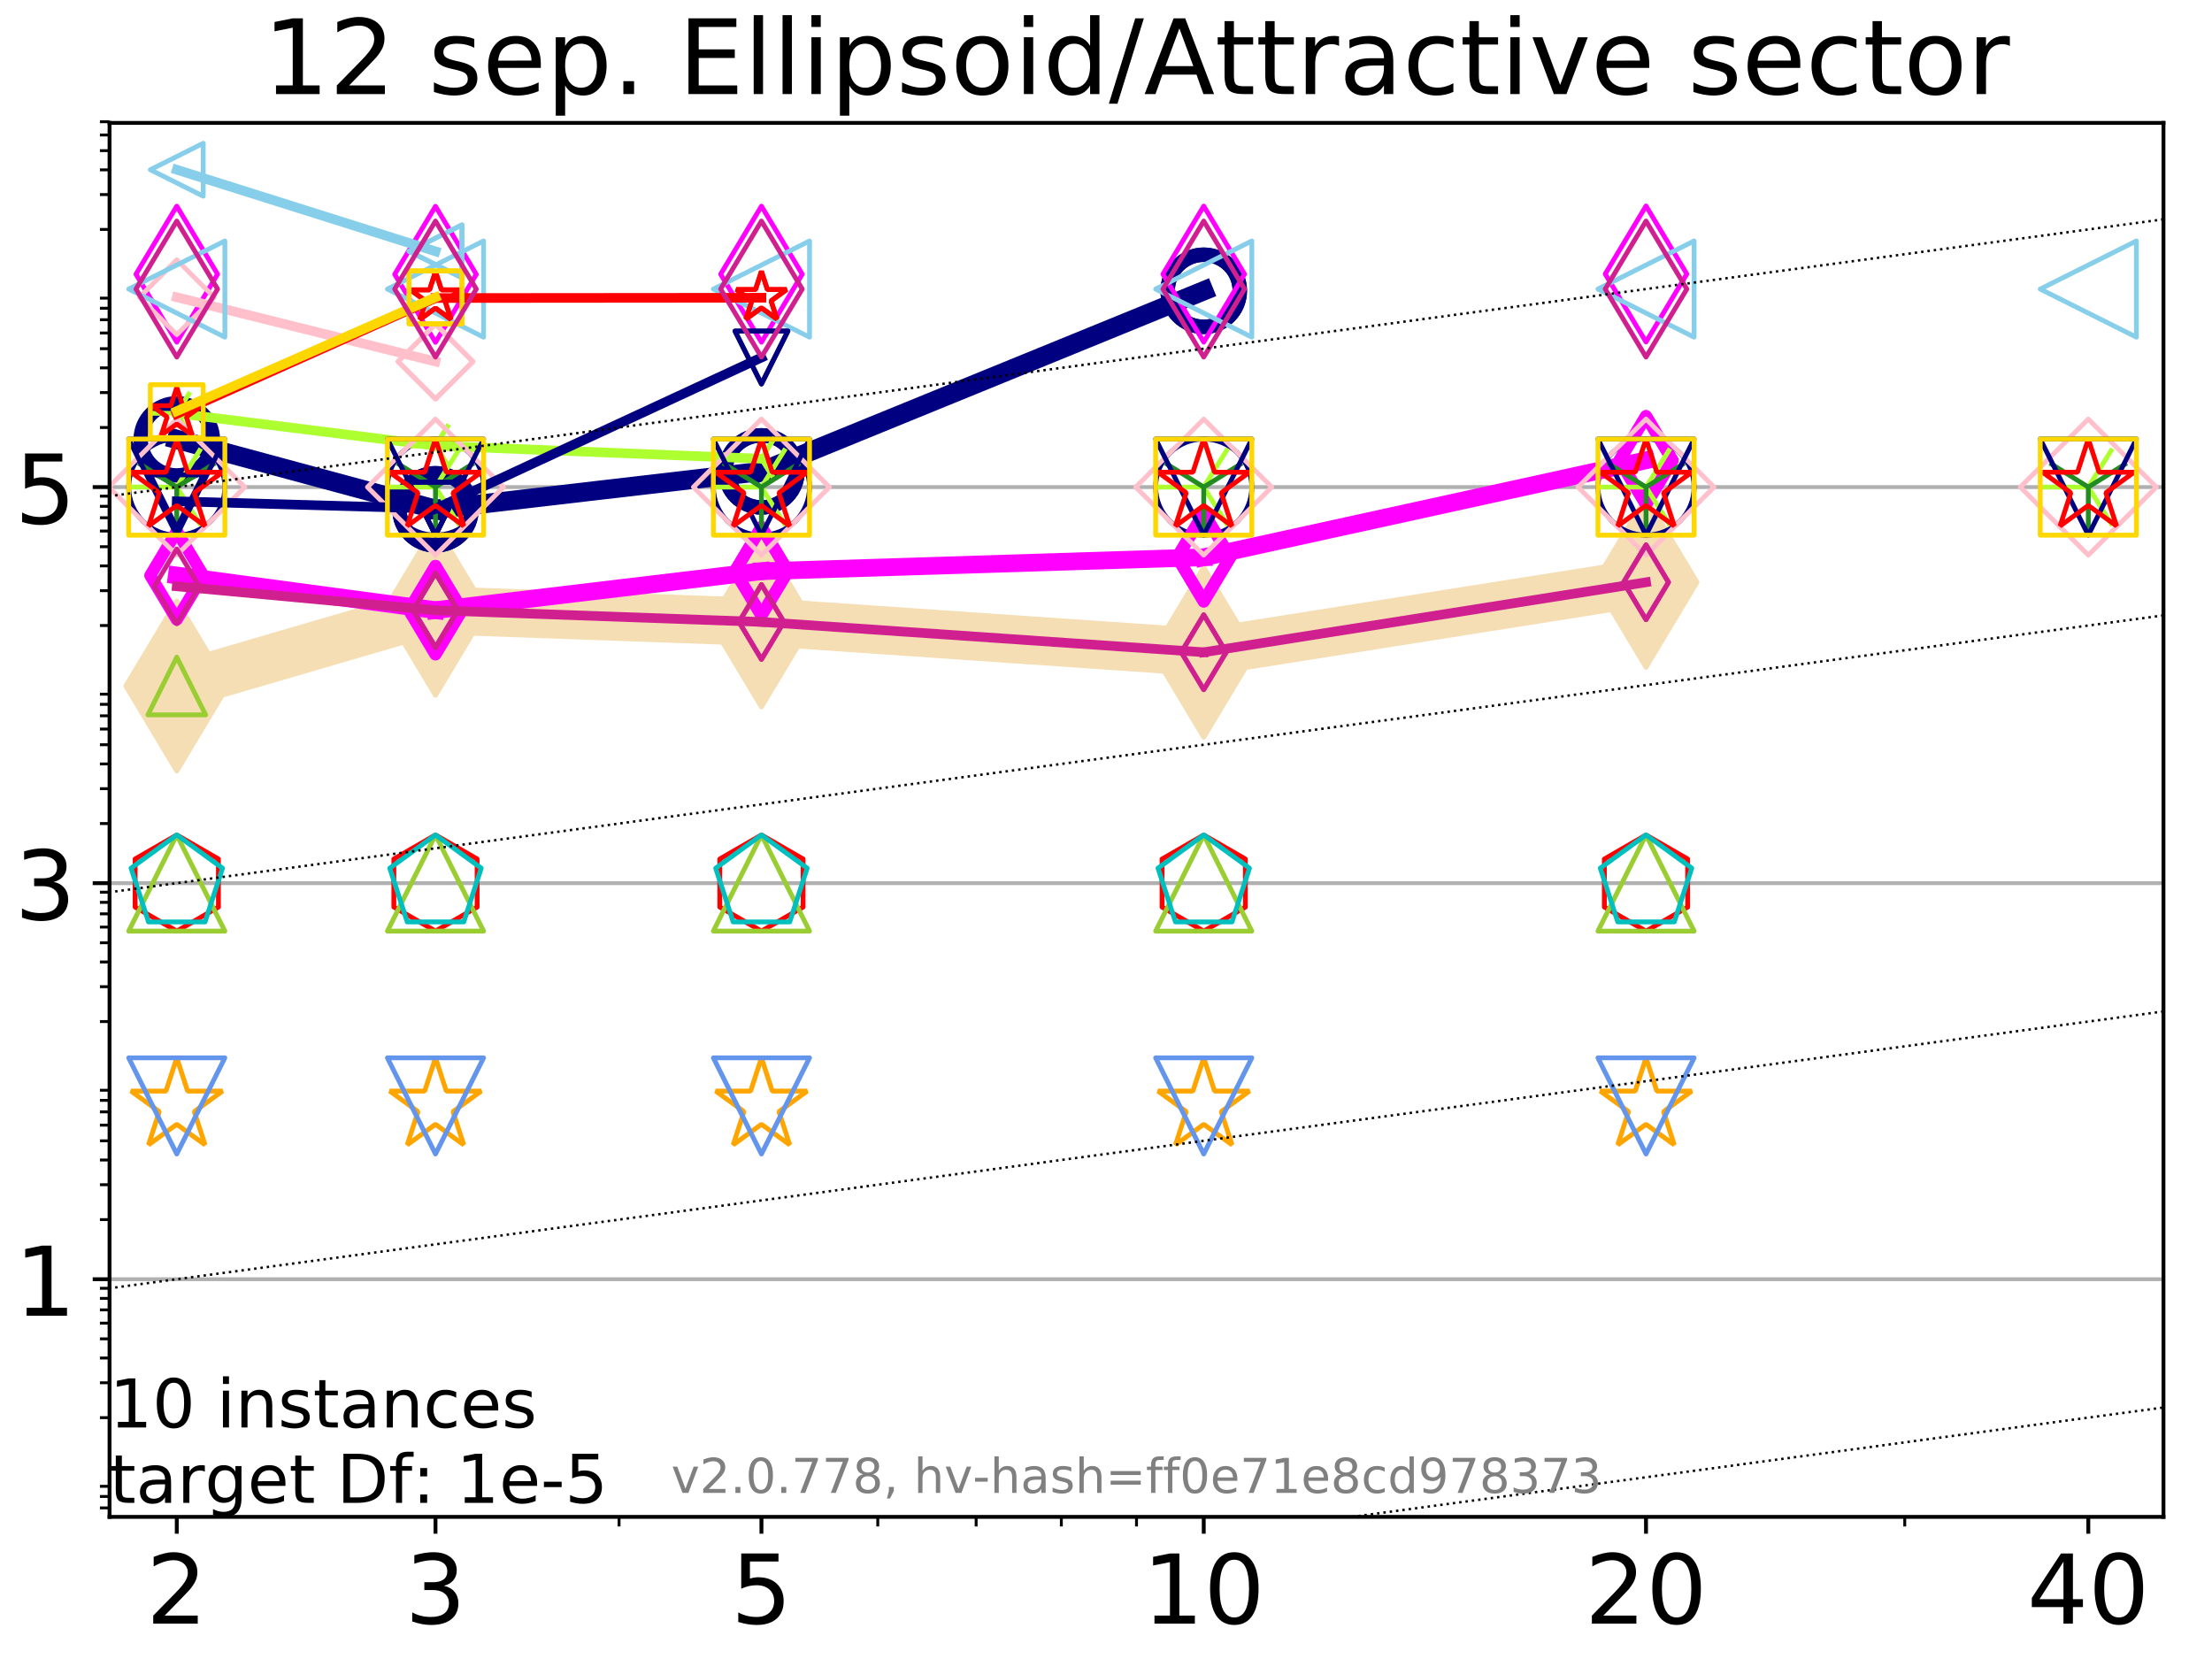 <?xml version="1.0" encoding="utf-8" standalone="no"?>
<!DOCTYPE svg PUBLIC "-//W3C//DTD SVG 1.1//EN"
  "http://www.w3.org/Graphics/SVG/1.1/DTD/svg11.dtd">
<!-- Created with matplotlib (http://matplotlib.org/) -->
<svg height="345pt" version="1.1" viewBox="0 0 460 345" width="460pt" xmlns="http://www.w3.org/2000/svg" xmlns:xlink="http://www.w3.org/1999/xlink">
 <defs>
  <style type="text/css">
*{stroke-linecap:butt;stroke-linejoin:round;}
  </style>
 </defs>
 <g id="figure_1">
  <g id="patch_1">
   <path d="M 0 345.6 
L 460.8 345.6 
L 460.8 0 
L 0 0 
z
" style="fill:#ffffff;"/>
  </g>
  <g id="axes_1">
   <g id="patch_2">
    <path d="M 22.78 315.44 
L 449.907 315.44 
L 449.907 25.56 
L 22.78 25.56 
z
" style="fill:#ffffff;"/>
   </g>
   <g id="line2d_1">
    <path clip-path="url(#pfe01577745)" d="M 36.761 142.658 
L 90.564 126.92 
L 158.347 129.335 
L 250.324 135.64 
L 342.301 121.087 
" style="fill:none;stroke:#f5deb3;stroke-linecap:square;stroke-width:10;"/>
    <defs>
     <path d="M -0 17.678 
L 10.607 0 
L 0 -17.678 
L -10.607 -0 
z
" id="m29f7ec0a4e" style="stroke:#f5deb3;stroke-linejoin:miter;"/>
    </defs>
    <g clip-path="url(#pfe01577745)">
     <use style="fill:#f5deb3;stroke:#f5deb3;stroke-linejoin:miter;" x="36.761" xlink:href="#m29f7ec0a4e" y="142.658"/>
     <use style="fill:#f5deb3;stroke:#f5deb3;stroke-linejoin:miter;" x="90.564" xlink:href="#m29f7ec0a4e" y="126.92"/>
     <use style="fill:#f5deb3;stroke:#f5deb3;stroke-linejoin:miter;" x="158.347" xlink:href="#m29f7ec0a4e" y="129.335"/>
     <use style="fill:#f5deb3;stroke:#f5deb3;stroke-linejoin:miter;" x="250.324" xlink:href="#m29f7ec0a4e" y="135.64"/>
     <use style="fill:#f5deb3;stroke:#f5deb3;stroke-linejoin:miter;" x="342.301" xlink:href="#m29f7ec0a4e" y="121.087"/>
    </g>
   </g>
   <g id="matplotlib.axis_1">
    <g id="xtick_1">
     <g id="line2d_2">
      <defs>
       <path d="M 0 0 
L 0 3.5 
" id="m0c526b046b" style="stroke:#000000;stroke-width:0.8;"/>
      </defs>
      <g>
       <use style="stroke:#000000;stroke-width:0.8;" x="36.761" xlink:href="#m0c526b046b" y="315.44"/>
      </g>
     </g>
     <g id="text_1">
      <!-- 2 -->
      <defs>
       <path d="M 19.188 8.297 
L 53.609 8.297 
L 53.609 0 
L 7.328 0 
L 7.328 8.297 
Q 12.938 14.109 22.625 23.891 
Q 32.328 33.688 34.812 36.531 
Q 39.547 41.844 41.422 45.531 
Q 43.312 49.219 43.312 52.781 
Q 43.312 58.594 39.234 62.25 
Q 35.156 65.922 28.609 65.922 
Q 23.969 65.922 18.812 64.312 
Q 13.672 62.703 7.812 59.422 
L 7.812 69.391 
Q 13.766 71.781 18.938 73 
Q 24.125 74.219 28.422 74.219 
Q 39.75 74.219 46.484 68.547 
Q 53.219 62.891 53.219 53.422 
Q 53.219 48.922 51.531 44.891 
Q 49.859 40.875 45.406 35.406 
Q 44.188 33.984 37.641 27.219 
Q 31.109 20.453 19.188 8.297 
z
" id="DejaVuSans-32"/>
      </defs>
      <g transform="translate(30.398 337.637)scale(0.2 -0.2)">
       <use xlink:href="#DejaVuSans-32"/>
      </g>
     </g>
    </g>
    <g id="xtick_2">
     <g id="line2d_3">
      <g>
       <use style="stroke:#000000;stroke-width:0.8;" x="90.564" xlink:href="#m0c526b046b" y="315.44"/>
      </g>
     </g>
     <g id="text_2">
      <!-- 3 -->
      <defs>
       <path d="M 40.578 39.312 
Q 47.656 37.797 51.625 33 
Q 55.609 28.219 55.609 21.188 
Q 55.609 10.406 48.188 4.484 
Q 40.766 -1.422 27.094 -1.422 
Q 22.516 -1.422 17.656 -0.516 
Q 12.797 0.391 7.625 2.203 
L 7.625 11.719 
Q 11.719 9.328 16.594 8.109 
Q 21.484 6.891 26.812 6.891 
Q 36.078 6.891 40.938 10.547 
Q 45.797 14.203 45.797 21.188 
Q 45.797 27.641 41.281 31.266 
Q 36.766 34.906 28.719 34.906 
L 20.219 34.906 
L 20.219 43.016 
L 29.109 43.016 
Q 36.375 43.016 40.234 45.922 
Q 44.094 48.828 44.094 54.297 
Q 44.094 59.906 40.109 62.906 
Q 36.141 65.922 28.719 65.922 
Q 24.656 65.922 20.016 65.031 
Q 15.375 64.156 9.812 62.312 
L 9.812 71.094 
Q 15.438 72.656 20.344 73.438 
Q 25.25 74.219 29.594 74.219 
Q 40.828 74.219 47.359 69.109 
Q 53.906 64.016 53.906 55.328 
Q 53.906 49.266 50.438 45.094 
Q 46.969 40.922 40.578 39.312 
z
" id="DejaVuSans-33"/>
      </defs>
      <g transform="translate(84.201 337.637)scale(0.2 -0.2)">
       <use xlink:href="#DejaVuSans-33"/>
      </g>
     </g>
    </g>
    <g id="xtick_3">
     <g id="line2d_4">
      <g>
       <use style="stroke:#000000;stroke-width:0.8;" x="158.347" xlink:href="#m0c526b046b" y="315.44"/>
      </g>
     </g>
     <g id="text_3">
      <!-- 5 -->
      <defs>
       <path d="M 10.797 72.906 
L 49.516 72.906 
L 49.516 64.594 
L 19.828 64.594 
L 19.828 46.734 
Q 21.969 47.469 24.109 47.828 
Q 26.266 48.188 28.422 48.188 
Q 40.625 48.188 47.75 41.5 
Q 54.891 34.812 54.891 23.391 
Q 54.891 11.625 47.562 5.094 
Q 40.234 -1.422 26.906 -1.422 
Q 22.312 -1.422 17.547 -0.641 
Q 12.797 0.141 7.719 1.703 
L 7.719 11.625 
Q 12.109 9.234 16.797 8.062 
Q 21.484 6.891 26.703 6.891 
Q 35.156 6.891 40.078 11.328 
Q 45.016 15.766 45.016 23.391 
Q 45.016 31 40.078 35.438 
Q 35.156 39.891 26.703 39.891 
Q 22.75 39.891 18.812 39.016 
Q 14.891 38.141 10.797 36.281 
z
" id="DejaVuSans-35"/>
      </defs>
      <g transform="translate(151.985 337.637)scale(0.2 -0.2)">
       <use xlink:href="#DejaVuSans-35"/>
      </g>
     </g>
    </g>
    <g id="xtick_4">
     <g id="line2d_5">
      <g>
       <use style="stroke:#000000;stroke-width:0.8;" x="250.324" xlink:href="#m0c526b046b" y="315.44"/>
      </g>
     </g>
     <g id="text_4">
      <!-- 10 -->
      <defs>
       <path d="M 12.406 8.297 
L 28.516 8.297 
L 28.516 63.922 
L 10.984 60.406 
L 10.984 69.391 
L 28.422 72.906 
L 38.281 72.906 
L 38.281 8.297 
L 54.391 8.297 
L 54.391 0 
L 12.406 0 
z
" id="DejaVuSans-31"/>
       <path d="M 31.781 66.406 
Q 24.172 66.406 20.328 58.906 
Q 16.5 51.422 16.5 36.375 
Q 16.5 21.391 20.328 13.891 
Q 24.172 6.391 31.781 6.391 
Q 39.453 6.391 43.281 13.891 
Q 47.125 21.391 47.125 36.375 
Q 47.125 51.422 43.281 58.906 
Q 39.453 66.406 31.781 66.406 
z
M 31.781 74.219 
Q 44.047 74.219 50.516 64.516 
Q 56.984 54.828 56.984 36.375 
Q 56.984 17.969 50.516 8.266 
Q 44.047 -1.422 31.781 -1.422 
Q 19.531 -1.422 13.062 8.266 
Q 6.594 17.969 6.594 36.375 
Q 6.594 54.828 13.062 64.516 
Q 19.531 74.219 31.781 74.219 
z
" id="DejaVuSans-30"/>
      </defs>
      <g transform="translate(237.599 337.637)scale(0.2 -0.2)">
       <use xlink:href="#DejaVuSans-31"/>
       <use x="63.623" xlink:href="#DejaVuSans-30"/>
      </g>
     </g>
    </g>
    <g id="xtick_5">
     <g id="line2d_6">
      <g>
       <use style="stroke:#000000;stroke-width:0.8;" x="342.301" xlink:href="#m0c526b046b" y="315.44"/>
      </g>
     </g>
     <g id="text_5">
      <!-- 20 -->
      <g transform="translate(329.576 337.637)scale(0.2 -0.2)">
       <use xlink:href="#DejaVuSans-32"/>
       <use x="63.623" xlink:href="#DejaVuSans-30"/>
      </g>
     </g>
    </g>
    <g id="xtick_6">
     <g id="line2d_7">
      <g>
       <use style="stroke:#000000;stroke-width:0.8;" x="434.278" xlink:href="#m0c526b046b" y="315.44"/>
      </g>
     </g>
     <g id="text_6">
      <!-- 40 -->
      <defs>
       <path d="M 37.797 64.312 
L 12.891 25.391 
L 37.797 25.391 
z
M 35.203 72.906 
L 47.609 72.906 
L 47.609 25.391 
L 58.016 25.391 
L 58.016 17.188 
L 47.609 17.188 
L 47.609 0 
L 37.797 0 
L 37.797 17.188 
L 4.891 17.188 
L 4.891 26.703 
z
" id="DejaVuSans-34"/>
      </defs>
      <g transform="translate(421.553 337.637)scale(0.2 -0.2)">
       <use xlink:href="#DejaVuSans-34"/>
       <use x="63.623" xlink:href="#DejaVuSans-30"/>
      </g>
     </g>
    </g>
    <g id="xtick_7">
     <g id="line2d_8">
      <defs>
       <path d="M 0 0 
L 0 2 
" id="mc1fd256a8e" style="stroke:#000000;stroke-width:0.6;"/>
      </defs>
      <g>
       <use style="stroke:#000000;stroke-width:0.6;" x="36.761" xlink:href="#mc1fd256a8e" y="315.44"/>
      </g>
     </g>
    </g>
    <g id="xtick_8">
     <g id="line2d_9">
      <g>
       <use style="stroke:#000000;stroke-width:0.6;" x="90.564" xlink:href="#mc1fd256a8e" y="315.44"/>
      </g>
     </g>
    </g>
    <g id="xtick_9">
     <g id="line2d_10">
      <g>
       <use style="stroke:#000000;stroke-width:0.6;" x="128.738" xlink:href="#mc1fd256a8e" y="315.44"/>
      </g>
     </g>
    </g>
    <g id="xtick_10">
     <g id="line2d_11">
      <g>
       <use style="stroke:#000000;stroke-width:0.6;" x="158.347" xlink:href="#mc1fd256a8e" y="315.44"/>
      </g>
     </g>
    </g>
    <g id="xtick_11">
     <g id="line2d_12">
      <g>
       <use style="stroke:#000000;stroke-width:0.6;" x="182.541" xlink:href="#mc1fd256a8e" y="315.44"/>
      </g>
     </g>
    </g>
    <g id="xtick_12">
     <g id="line2d_13">
      <g>
       <use style="stroke:#000000;stroke-width:0.6;" x="202.995" xlink:href="#mc1fd256a8e" y="315.44"/>
      </g>
     </g>
    </g>
    <g id="xtick_13">
     <g id="line2d_14">
      <g>
       <use style="stroke:#000000;stroke-width:0.6;" x="220.714" xlink:href="#mc1fd256a8e" y="315.44"/>
      </g>
     </g>
    </g>
    <g id="xtick_14">
     <g id="line2d_15">
      <g>
       <use style="stroke:#000000;stroke-width:0.6;" x="236.344" xlink:href="#mc1fd256a8e" y="315.44"/>
      </g>
     </g>
    </g>
    <g id="xtick_15">
     <g id="line2d_16">
      <g>
       <use style="stroke:#000000;stroke-width:0.6;" x="342.301" xlink:href="#mc1fd256a8e" y="315.44"/>
      </g>
     </g>
    </g>
    <g id="xtick_16">
     <g id="line2d_17">
      <g>
       <use style="stroke:#000000;stroke-width:0.6;" x="396.104" xlink:href="#mc1fd256a8e" y="315.44"/>
      </g>
     </g>
    </g>
    <g id="xtick_17">
     <g id="line2d_18">
      <g>
       <use style="stroke:#000000;stroke-width:0.6;" x="434.278" xlink:href="#mc1fd256a8e" y="315.44"/>
      </g>
     </g>
    </g>
   </g>
   <g id="matplotlib.axis_2">
    <g id="ytick_1">
     <g id="line2d_19">
      <path clip-path="url(#pfe01577745)" d="M 22.78 266.022 
L 449.907 266.022 
" style="fill:none;stroke:#b0b0b0;stroke-linecap:square;stroke-width:0.8;"/>
     </g>
     <g id="line2d_20">
      <defs>
       <path d="M 0 0 
L -3.5 0 
" id="m3a22ef0c51" style="stroke:#000000;stroke-width:0.8;"/>
      </defs>
      <g>
       <use style="stroke:#000000;stroke-width:0.8;" x="22.78" xlink:href="#m3a22ef0c51" y="266.022"/>
      </g>
     </g>
     <g id="text_7">
      <!-- 1 -->
      <g transform="translate(3.055 273.62)scale(0.2 -0.2)">
       <use xlink:href="#DejaVuSans-31"/>
      </g>
     </g>
    </g>
    <g id="ytick_2">
     <g id="line2d_21">
      <path clip-path="url(#pfe01577745)" d="M 22.78 183.658 
L 449.907 183.658 
" style="fill:none;stroke:#b0b0b0;stroke-linecap:square;stroke-width:0.8;"/>
     </g>
     <g id="line2d_22">
      <g>
       <use style="stroke:#000000;stroke-width:0.8;" x="22.78" xlink:href="#m3a22ef0c51" y="183.658"/>
      </g>
     </g>
     <g id="text_8">
      <!-- 3 -->
      <g transform="translate(3.055 191.257)scale(0.2 -0.2)">
       <use xlink:href="#DejaVuSans-33"/>
      </g>
     </g>
    </g>
    <g id="ytick_3">
     <g id="line2d_23">
      <path clip-path="url(#pfe01577745)" d="M 22.78 101.295 
L 449.907 101.295 
" style="fill:none;stroke:#b0b0b0;stroke-linecap:square;stroke-width:0.8;"/>
     </g>
     <g id="line2d_24">
      <g>
       <use style="stroke:#000000;stroke-width:0.8;" x="22.78" xlink:href="#m3a22ef0c51" y="101.295"/>
      </g>
     </g>
     <g id="text_9">
      <!-- 5 -->
      <g transform="translate(3.055 108.893)scale(0.2 -0.2)">
       <use xlink:href="#DejaVuSans-35"/>
      </g>
     </g>
    </g>
    <g id="ytick_4">
     <g id="line2d_25">
      <defs>
       <path d="M 0 0 
L -2 0 
" id="m2b82987a9d" style="stroke:#000000;stroke-width:0.6;"/>
      </defs>
      <g>
       <use style="stroke:#000000;stroke-width:0.6;" x="22.78" xlink:href="#m2b82987a9d" y="313.583"/>
      </g>
     </g>
    </g>
    <g id="ytick_5">
     <g id="line2d_26">
      <g>
       <use style="stroke:#000000;stroke-width:0.6;" x="22.78" xlink:href="#m2b82987a9d" y="311.195"/>
      </g>
     </g>
    </g>
    <g id="ytick_6">
     <g id="line2d_27">
      <g>
       <use style="stroke:#000000;stroke-width:0.6;" x="22.78" xlink:href="#m2b82987a9d" y="309.088"/>
      </g>
     </g>
    </g>
    <g id="ytick_7">
     <g id="line2d_28">
      <g>
       <use style="stroke:#000000;stroke-width:0.6;" x="22.78" xlink:href="#m2b82987a9d" y="294.807"/>
      </g>
     </g>
    </g>
    <g id="ytick_8">
     <g id="line2d_29">
      <g>
       <use style="stroke:#000000;stroke-width:0.6;" x="22.78" xlink:href="#m2b82987a9d" y="287.555"/>
      </g>
     </g>
    </g>
    <g id="ytick_9">
     <g id="line2d_30">
      <g>
       <use style="stroke:#000000;stroke-width:0.6;" x="22.78" xlink:href="#m2b82987a9d" y="282.41"/>
      </g>
     </g>
    </g>
    <g id="ytick_10">
     <g id="line2d_31">
      <g>
       <use style="stroke:#000000;stroke-width:0.6;" x="22.78" xlink:href="#m2b82987a9d" y="278.419"/>
      </g>
     </g>
    </g>
    <g id="ytick_11">
     <g id="line2d_32">
      <g>
       <use style="stroke:#000000;stroke-width:0.6;" x="22.78" xlink:href="#m2b82987a9d" y="275.158"/>
      </g>
     </g>
    </g>
    <g id="ytick_12">
     <g id="line2d_33">
      <g>
       <use style="stroke:#000000;stroke-width:0.6;" x="22.78" xlink:href="#m2b82987a9d" y="272.401"/>
      </g>
     </g>
    </g>
    <g id="ytick_13">
     <g id="line2d_34">
      <g>
       <use style="stroke:#000000;stroke-width:0.6;" x="22.78" xlink:href="#m2b82987a9d" y="270.013"/>
      </g>
     </g>
    </g>
    <g id="ytick_14">
     <g id="line2d_35">
      <g>
       <use style="stroke:#000000;stroke-width:0.6;" x="22.78" xlink:href="#m2b82987a9d" y="267.906"/>
      </g>
     </g>
    </g>
    <g id="ytick_15">
     <g id="line2d_36">
      <g>
       <use style="stroke:#000000;stroke-width:0.6;" x="22.78" xlink:href="#m2b82987a9d" y="253.625"/>
      </g>
     </g>
    </g>
    <g id="ytick_16">
     <g id="line2d_37">
      <g>
       <use style="stroke:#000000;stroke-width:0.6;" x="22.78" xlink:href="#m2b82987a9d" y="246.373"/>
      </g>
     </g>
    </g>
    <g id="ytick_17">
     <g id="line2d_38">
      <g>
       <use style="stroke:#000000;stroke-width:0.6;" x="22.78" xlink:href="#m2b82987a9d" y="241.228"/>
      </g>
     </g>
    </g>
    <g id="ytick_18">
     <g id="line2d_39">
      <g>
       <use style="stroke:#000000;stroke-width:0.6;" x="22.78" xlink:href="#m2b82987a9d" y="237.237"/>
      </g>
     </g>
    </g>
    <g id="ytick_19">
     <g id="line2d_40">
      <g>
       <use style="stroke:#000000;stroke-width:0.6;" x="22.78" xlink:href="#m2b82987a9d" y="233.976"/>
      </g>
     </g>
    </g>
    <g id="ytick_20">
     <g id="line2d_41">
      <g>
       <use style="stroke:#000000;stroke-width:0.6;" x="22.78" xlink:href="#m2b82987a9d" y="231.219"/>
      </g>
     </g>
    </g>
    <g id="ytick_21">
     <g id="line2d_42">
      <g>
       <use style="stroke:#000000;stroke-width:0.6;" x="22.78" xlink:href="#m2b82987a9d" y="228.831"/>
      </g>
     </g>
    </g>
    <g id="ytick_22">
     <g id="line2d_43">
      <g>
       <use style="stroke:#000000;stroke-width:0.6;" x="22.78" xlink:href="#m2b82987a9d" y="226.725"/>
      </g>
     </g>
    </g>
    <g id="ytick_23">
     <g id="line2d_44">
      <g>
       <use style="stroke:#000000;stroke-width:0.6;" x="22.78" xlink:href="#m2b82987a9d" y="212.443"/>
      </g>
     </g>
    </g>
    <g id="ytick_24">
     <g id="line2d_45">
      <g>
       <use style="stroke:#000000;stroke-width:0.6;" x="22.78" xlink:href="#m2b82987a9d" y="205.192"/>
      </g>
     </g>
    </g>
    <g id="ytick_25">
     <g id="line2d_46">
      <g>
       <use style="stroke:#000000;stroke-width:0.6;" x="22.78" xlink:href="#m2b82987a9d" y="200.046"/>
      </g>
     </g>
    </g>
    <g id="ytick_26">
     <g id="line2d_47">
      <g>
       <use style="stroke:#000000;stroke-width:0.6;" x="22.78" xlink:href="#m2b82987a9d" y="196.055"/>
      </g>
     </g>
    </g>
    <g id="ytick_27">
     <g id="line2d_48">
      <g>
       <use style="stroke:#000000;stroke-width:0.6;" x="22.78" xlink:href="#m2b82987a9d" y="192.795"/>
      </g>
     </g>
    </g>
    <g id="ytick_28">
     <g id="line2d_49">
      <g>
       <use style="stroke:#000000;stroke-width:0.6;" x="22.78" xlink:href="#m2b82987a9d" y="190.038"/>
      </g>
     </g>
    </g>
    <g id="ytick_29">
     <g id="line2d_50">
      <g>
       <use style="stroke:#000000;stroke-width:0.6;" x="22.78" xlink:href="#m2b82987a9d" y="187.649"/>
      </g>
     </g>
    </g>
    <g id="ytick_30">
     <g id="line2d_51">
      <g>
       <use style="stroke:#000000;stroke-width:0.6;" x="22.78" xlink:href="#m2b82987a9d" y="185.543"/>
      </g>
     </g>
    </g>
    <g id="ytick_31">
     <g id="line2d_52">
      <g>
       <use style="stroke:#000000;stroke-width:0.6;" x="22.78" xlink:href="#m2b82987a9d" y="171.262"/>
      </g>
     </g>
    </g>
    <g id="ytick_32">
     <g id="line2d_53">
      <g>
       <use style="stroke:#000000;stroke-width:0.6;" x="22.78" xlink:href="#m2b82987a9d" y="164.01"/>
      </g>
     </g>
    </g>
    <g id="ytick_33">
     <g id="line2d_54">
      <g>
       <use style="stroke:#000000;stroke-width:0.6;" x="22.78" xlink:href="#m2b82987a9d" y="158.865"/>
      </g>
     </g>
    </g>
    <g id="ytick_34">
     <g id="line2d_55">
      <g>
       <use style="stroke:#000000;stroke-width:0.6;" x="22.78" xlink:href="#m2b82987a9d" y="154.874"/>
      </g>
     </g>
    </g>
    <g id="ytick_35">
     <g id="line2d_56">
      <g>
       <use style="stroke:#000000;stroke-width:0.6;" x="22.78" xlink:href="#m2b82987a9d" y="151.613"/>
      </g>
     </g>
    </g>
    <g id="ytick_36">
     <g id="line2d_57">
      <g>
       <use style="stroke:#000000;stroke-width:0.6;" x="22.78" xlink:href="#m2b82987a9d" y="148.856"/>
      </g>
     </g>
    </g>
    <g id="ytick_37">
     <g id="line2d_58">
      <g>
       <use style="stroke:#000000;stroke-width:0.6;" x="22.78" xlink:href="#m2b82987a9d" y="146.468"/>
      </g>
     </g>
    </g>
    <g id="ytick_38">
     <g id="line2d_59">
      <g>
       <use style="stroke:#000000;stroke-width:0.6;" x="22.78" xlink:href="#m2b82987a9d" y="144.361"/>
      </g>
     </g>
    </g>
    <g id="ytick_39">
     <g id="line2d_60">
      <g>
       <use style="stroke:#000000;stroke-width:0.6;" x="22.78" xlink:href="#m2b82987a9d" y="130.08"/>
      </g>
     </g>
    </g>
    <g id="ytick_40">
     <g id="line2d_61">
      <g>
       <use style="stroke:#000000;stroke-width:0.6;" x="22.78" xlink:href="#m2b82987a9d" y="122.828"/>
      </g>
     </g>
    </g>
    <g id="ytick_41">
     <g id="line2d_62">
      <g>
       <use style="stroke:#000000;stroke-width:0.6;" x="22.78" xlink:href="#m2b82987a9d" y="117.683"/>
      </g>
     </g>
    </g>
    <g id="ytick_42">
     <g id="line2d_63">
      <g>
       <use style="stroke:#000000;stroke-width:0.6;" x="22.78" xlink:href="#m2b82987a9d" y="113.692"/>
      </g>
     </g>
    </g>
    <g id="ytick_43">
     <g id="line2d_64">
      <g>
       <use style="stroke:#000000;stroke-width:0.6;" x="22.78" xlink:href="#m2b82987a9d" y="110.431"/>
      </g>
     </g>
    </g>
    <g id="ytick_44">
     <g id="line2d_65">
      <g>
       <use style="stroke:#000000;stroke-width:0.6;" x="22.78" xlink:href="#m2b82987a9d" y="107.674"/>
      </g>
     </g>
    </g>
    <g id="ytick_45">
     <g id="line2d_66">
      <g>
       <use style="stroke:#000000;stroke-width:0.6;" x="22.78" xlink:href="#m2b82987a9d" y="105.286"/>
      </g>
     </g>
    </g>
    <g id="ytick_46">
     <g id="line2d_67">
      <g>
       <use style="stroke:#000000;stroke-width:0.6;" x="22.78" xlink:href="#m2b82987a9d" y="103.179"/>
      </g>
     </g>
    </g>
    <g id="ytick_47">
     <g id="line2d_68">
      <g>
       <use style="stroke:#000000;stroke-width:0.6;" x="22.78" xlink:href="#m2b82987a9d" y="88.898"/>
      </g>
     </g>
    </g>
    <g id="ytick_48">
     <g id="line2d_69">
      <g>
       <use style="stroke:#000000;stroke-width:0.6;" x="22.78" xlink:href="#m2b82987a9d" y="81.646"/>
      </g>
     </g>
    </g>
    <g id="ytick_49">
     <g id="line2d_70">
      <g>
       <use style="stroke:#000000;stroke-width:0.6;" x="22.78" xlink:href="#m2b82987a9d" y="76.501"/>
      </g>
     </g>
    </g>
    <g id="ytick_50">
     <g id="line2d_71">
      <g>
       <use style="stroke:#000000;stroke-width:0.6;" x="22.78" xlink:href="#m2b82987a9d" y="72.51"/>
      </g>
     </g>
    </g>
    <g id="ytick_51">
     <g id="line2d_72">
      <g>
       <use style="stroke:#000000;stroke-width:0.6;" x="22.78" xlink:href="#m2b82987a9d" y="69.249"/>
      </g>
     </g>
    </g>
    <g id="ytick_52">
     <g id="line2d_73">
      <g>
       <use style="stroke:#000000;stroke-width:0.6;" x="22.78" xlink:href="#m2b82987a9d" y="66.492"/>
      </g>
     </g>
    </g>
    <g id="ytick_53">
     <g id="line2d_74">
      <g>
       <use style="stroke:#000000;stroke-width:0.6;" x="22.78" xlink:href="#m2b82987a9d" y="64.104"/>
      </g>
     </g>
    </g>
    <g id="ytick_54">
     <g id="line2d_75">
      <g>
       <use style="stroke:#000000;stroke-width:0.6;" x="22.78" xlink:href="#m2b82987a9d" y="61.998"/>
      </g>
     </g>
    </g>
    <g id="ytick_55">
     <g id="line2d_76">
      <g>
       <use style="stroke:#000000;stroke-width:0.6;" x="22.78" xlink:href="#m2b82987a9d" y="47.716"/>
      </g>
     </g>
    </g>
    <g id="ytick_56">
     <g id="line2d_77">
      <g>
       <use style="stroke:#000000;stroke-width:0.6;" x="22.78" xlink:href="#m2b82987a9d" y="40.465"/>
      </g>
     </g>
    </g>
    <g id="ytick_57">
     <g id="line2d_78">
      <g>
       <use style="stroke:#000000;stroke-width:0.6;" x="22.78" xlink:href="#m2b82987a9d" y="35.319"/>
      </g>
     </g>
    </g>
    <g id="ytick_58">
     <g id="line2d_79">
      <g>
       <use style="stroke:#000000;stroke-width:0.6;" x="22.78" xlink:href="#m2b82987a9d" y="31.329"/>
      </g>
     </g>
    </g>
    <g id="ytick_59">
     <g id="line2d_80">
      <g>
       <use style="stroke:#000000;stroke-width:0.6;" x="22.78" xlink:href="#m2b82987a9d" y="28.068"/>
      </g>
     </g>
    </g>
    <g id="ytick_60">
     <g id="line2d_81">
      <g>
       <use style="stroke:#000000;stroke-width:0.6;" x="22.78" xlink:href="#m2b82987a9d" y="25.311"/>
      </g>
     </g>
    </g>
   </g>
   <g id="line2d_82">
    <path clip-path="url(#pfe01577745)" d="M 36.761 91.37 
L 90.564 105.914 
" style="fill:none;stroke:#000080;stroke-linecap:square;stroke-width:4;"/>
    <defs>
     <path d="M 0 7.5 
C 1.989 7.5 3.897 6.71 5.303 5.303 
C 6.71 3.897 7.5 1.989 7.5 0 
C 7.5 -1.989 6.71 -3.897 5.303 -5.303 
C 3.897 -6.71 1.989 -7.5 0 -7.5 
C -1.989 -7.5 -3.897 -6.71 -5.303 -5.303 
C -6.71 -3.897 -7.5 -1.989 -7.5 0 
C -7.5 1.989 -6.71 3.897 -5.303 5.303 
C -3.897 6.71 -1.989 7.5 0 7.5 
z
" id="m62f8ff8c1c" style="stroke:#000080;stroke-width:3;"/>
    </defs>
    <g clip-path="url(#pfe01577745)">
     <use style="fill:none;stroke:#000080;stroke-width:3;" x="36.761" xlink:href="#m62f8ff8c1c" y="91.37"/>
     <use style="fill:none;stroke:#000080;stroke-width:3;" x="90.564" xlink:href="#m62f8ff8c1c" y="105.914"/>
    </g>
   </g>
   <g id="line2d_83">
    <path clip-path="url(#pfe01577745)" d="M 90.564 105.914 
L 158.347 98.028 
" style="fill:none;stroke:#000080;stroke-linecap:square;stroke-width:4;"/>
    <g clip-path="url(#pfe01577745)">
     <use style="fill:none;stroke:#000080;stroke-width:3;" x="90.564" xlink:href="#m62f8ff8c1c" y="105.914"/>
     <use style="fill:none;stroke:#000080;stroke-width:3;" x="158.347" xlink:href="#m62f8ff8c1c" y="98.028"/>
    </g>
   </g>
   <g id="line2d_84">
    <path clip-path="url(#pfe01577745)" d="M 158.347 98.028 
L 250.324 60.472 
" style="fill:none;stroke:#000080;stroke-linecap:square;stroke-width:4;"/>
    <g clip-path="url(#pfe01577745)">
     <use style="fill:none;stroke:#000080;stroke-width:3;" x="158.347" xlink:href="#m62f8ff8c1c" y="98.028"/>
     <use style="fill:none;stroke:#000080;stroke-width:3;" x="250.324" xlink:href="#m62f8ff8c1c" y="60.472"/>
    </g>
   </g>
   <g id="line2d_85">
    <path clip-path="url(#pfe01577745)" d="M 250.324 60.472 
" style="fill:none;stroke:#000080;stroke-linecap:square;stroke-width:4;"/>
    <g clip-path="url(#pfe01577745)">
     <use style="fill:none;stroke:#000080;stroke-width:3;" x="250.324" xlink:href="#m62f8ff8c1c" y="60.472"/>
    </g>
   </g>
   <g id="line2d_86"/>
   <g id="line2d_87">
    <defs>
     <path d="M 0 10 
C 2.652 10 5.196 8.946 7.071 7.071 
C 8.946 5.196 10 2.652 10 0 
C 10 -2.652 8.946 -5.196 7.071 -7.071 
C 5.196 -8.946 2.652 -10 0 -10 
C -2.652 -10 -5.196 -8.946 -7.071 -7.071 
C -8.946 -5.196 -10 -2.652 -10 0 
C -10 2.652 -8.946 5.196 -7.071 7.071 
C -5.196 8.946 -2.652 10 0 10 
z
" id="m1eb206b6fd" style="stroke:#000080;"/>
    </defs>
    <g clip-path="url(#pfe01577745)">
     <use style="fill:none;stroke:#000080;" x="36.761" xlink:href="#m1eb206b6fd" y="101.292"/>
     <use style="fill:none;stroke:#000080;" x="90.564" xlink:href="#m1eb206b6fd" y="101.29"/>
     <use style="fill:none;stroke:#000080;" x="158.347" xlink:href="#m1eb206b6fd" y="101.295"/>
     <use style="fill:none;stroke:#000080;" x="250.324" xlink:href="#m1eb206b6fd" y="101.294"/>
     <use style="fill:none;stroke:#000080;" x="342.301" xlink:href="#m1eb206b6fd" y="101.295"/>
    </g>
   </g>
   <g id="line2d_88">
    <path clip-path="url(#pfe01577745)" d="M 36.761 119.67 
L 90.564 126.88 
" style="fill:none;stroke:#ff00ff;stroke-linecap:square;stroke-width:3.667;"/>
    <defs>
     <path d="M -0 9.192 
L 5.515 0 
L 0 -9.192 
L -5.515 -0 
z
" id="mb2067bb7cd" style="stroke:#ff00ff;stroke-linejoin:miter;stroke-width:2.5;"/>
    </defs>
    <g clip-path="url(#pfe01577745)">
     <use style="fill:none;stroke:#ff00ff;stroke-linejoin:miter;stroke-width:2.5;" x="36.761" xlink:href="#mb2067bb7cd" y="119.67"/>
     <use style="fill:none;stroke:#ff00ff;stroke-linejoin:miter;stroke-width:2.5;" x="90.564" xlink:href="#mb2067bb7cd" y="126.88"/>
    </g>
   </g>
   <g id="line2d_89">
    <path clip-path="url(#pfe01577745)" d="M 90.564 126.88 
L 158.347 118.789 
" style="fill:none;stroke:#ff00ff;stroke-linecap:square;stroke-width:3.667;"/>
    <g clip-path="url(#pfe01577745)">
     <use style="fill:none;stroke:#ff00ff;stroke-linejoin:miter;stroke-width:2.5;" x="90.564" xlink:href="#mb2067bb7cd" y="126.88"/>
     <use style="fill:none;stroke:#ff00ff;stroke-linejoin:miter;stroke-width:2.5;" x="158.347" xlink:href="#mb2067bb7cd" y="118.789"/>
    </g>
   </g>
   <g id="line2d_90">
    <path clip-path="url(#pfe01577745)" d="M 158.347 118.789 
L 250.324 115.89 
" style="fill:none;stroke:#ff00ff;stroke-linecap:square;stroke-width:3.667;"/>
    <g clip-path="url(#pfe01577745)">
     <use style="fill:none;stroke:#ff00ff;stroke-linejoin:miter;stroke-width:2.5;" x="158.347" xlink:href="#mb2067bb7cd" y="118.789"/>
     <use style="fill:none;stroke:#ff00ff;stroke-linejoin:miter;stroke-width:2.5;" x="250.324" xlink:href="#mb2067bb7cd" y="115.89"/>
    </g>
   </g>
   <g id="line2d_91">
    <path clip-path="url(#pfe01577745)" d="M 250.324 115.89 
L 342.301 95.727 
" style="fill:none;stroke:#ff00ff;stroke-linecap:square;stroke-width:3.667;"/>
    <g clip-path="url(#pfe01577745)">
     <use style="fill:none;stroke:#ff00ff;stroke-linejoin:miter;stroke-width:2.5;" x="250.324" xlink:href="#mb2067bb7cd" y="115.89"/>
     <use style="fill:none;stroke:#ff00ff;stroke-linejoin:miter;stroke-width:2.5;" x="342.301" xlink:href="#mb2067bb7cd" y="95.727"/>
    </g>
   </g>
   <g id="line2d_92">
    <path clip-path="url(#pfe01577745)" d="M 342.301 95.727 
" style="fill:none;stroke:#ff00ff;stroke-linecap:square;stroke-width:3.667;"/>
    <g clip-path="url(#pfe01577745)">
     <use style="fill:none;stroke:#ff00ff;stroke-linejoin:miter;stroke-width:2.5;" x="342.301" xlink:href="#mb2067bb7cd" y="95.727"/>
    </g>
   </g>
   <g id="line2d_93"/>
   <g id="line2d_94">
    <defs>
     <path d="M -0 14.142 
L 8.485 0 
L -0 -14.142 
L -8.485 -0 
z
" id="mb805c5d186" style="stroke:#ff00ff;stroke-linejoin:miter;"/>
    </defs>
    <g clip-path="url(#pfe01577745)">
     <use style="fill:none;stroke:#ff00ff;stroke-linejoin:miter;" x="36.761" xlink:href="#mb805c5d186" y="57.016"/>
     <use style="fill:none;stroke:#ff00ff;stroke-linejoin:miter;" x="90.564" xlink:href="#mb805c5d186" y="57.045"/>
     <use style="fill:none;stroke:#ff00ff;stroke-linejoin:miter;" x="158.347" xlink:href="#mb805c5d186" y="57.021"/>
     <use style="fill:none;stroke:#ff00ff;stroke-linejoin:miter;" x="250.324" xlink:href="#mb805c5d186" y="57.005"/>
     <use style="fill:none;stroke:#ff00ff;stroke-linejoin:miter;" x="342.301" xlink:href="#mb805c5d186" y="56.975"/>
    </g>
   </g>
   <g id="line2d_95"/>
   <g id="line2d_96">
    <defs>
     <path d="M 0 -10 
L -2.245 -3.09 
L -9.511 -3.09 
L -3.633 1.18 
L -5.878 8.09 
L -0 3.82 
L 5.878 8.09 
L 3.633 1.18 
L 9.511 -3.09 
L 2.245 -3.09 
z
" id="md1657850ff" style="stroke:#ffa500;stroke-linejoin:bevel;"/>
    </defs>
    <g clip-path="url(#pfe01577745)">
     <use style="fill:none;stroke:#ffa500;stroke-linejoin:bevel;" x="36.761" xlink:href="#md1657850ff" y="229.985"/>
     <use style="fill:none;stroke:#ffa500;stroke-linejoin:bevel;" x="90.564" xlink:href="#md1657850ff" y="229.985"/>
     <use style="fill:none;stroke:#ffa500;stroke-linejoin:bevel;" x="158.347" xlink:href="#md1657850ff" y="229.985"/>
     <use style="fill:none;stroke:#ffa500;stroke-linejoin:bevel;" x="250.324" xlink:href="#md1657850ff" y="229.985"/>
     <use style="fill:none;stroke:#ffa500;stroke-linejoin:bevel;" x="342.301" xlink:href="#md1657850ff" y="229.985"/>
    </g>
   </g>
   <g id="line2d_97"/>
   <g id="line2d_98">
    <defs>
     <path d="M -0 10 
L 10 -10 
L -10 -10 
z
" id="m2cc72e837c" style="stroke:#6495ed;stroke-linejoin:miter;"/>
    </defs>
    <g clip-path="url(#pfe01577745)">
     <use style="fill:none;stroke:#6495ed;stroke-linejoin:miter;" x="36.761" xlink:href="#m2cc72e837c" y="229.985"/>
     <use style="fill:none;stroke:#6495ed;stroke-linejoin:miter;" x="90.564" xlink:href="#m2cc72e837c" y="229.985"/>
     <use style="fill:none;stroke:#6495ed;stroke-linejoin:miter;" x="158.347" xlink:href="#m2cc72e837c" y="229.985"/>
     <use style="fill:none;stroke:#6495ed;stroke-linejoin:miter;" x="250.324" xlink:href="#m2cc72e837c" y="229.985"/>
     <use style="fill:none;stroke:#6495ed;stroke-linejoin:miter;" x="342.301" xlink:href="#m2cc72e837c" y="229.985"/>
    </g>
   </g>
   <g id="line2d_99"/>
   <g id="line2d_100">
    <defs>
     <path d="M 0 -10 
L -8.66 -5 
L -8.66 5 
L -0 10 
L 8.66 5 
L 8.66 -5 
z
" id="m96a4cab101" style="stroke:#ff0000;stroke-linejoin:miter;"/>
    </defs>
    <g clip-path="url(#pfe01577745)">
     <use style="fill:none;stroke:#ff0000;stroke-linejoin:miter;" x="36.761" xlink:href="#m96a4cab101" y="183.632"/>
     <use style="fill:none;stroke:#ff0000;stroke-linejoin:miter;" x="90.564" xlink:href="#m96a4cab101" y="183.629"/>
     <use style="fill:none;stroke:#ff0000;stroke-linejoin:miter;" x="158.347" xlink:href="#m96a4cab101" y="183.633"/>
     <use style="fill:none;stroke:#ff0000;stroke-linejoin:miter;" x="250.324" xlink:href="#m96a4cab101" y="183.639"/>
     <use style="fill:none;stroke:#ff0000;stroke-linejoin:miter;" x="342.301" xlink:href="#m96a4cab101" y="183.638"/>
    </g>
   </g>
   <g id="line2d_101">
    <path clip-path="url(#pfe01577745)" d="M 36.761 142.658 
" style="fill:none;stroke:#9acd32;stroke-linecap:square;stroke-width:2.333;"/>
    <defs>
     <path d="M 0 -6 
L -6 6 
L 6 6 
z
" id="m8be89f00f9" style="stroke:#9acd32;stroke-linejoin:miter;"/>
    </defs>
    <g clip-path="url(#pfe01577745)">
     <use style="fill:none;stroke:#9acd32;stroke-linejoin:miter;" x="36.761" xlink:href="#m8be89f00f9" y="142.658"/>
    </g>
   </g>
   <g id="line2d_102"/>
   <g id="line2d_103">
    <defs>
     <path d="M 0 -10 
L -10 10 
L 10 10 
z
" id="mbcba94400d" style="stroke:#9acd32;stroke-linejoin:miter;"/>
    </defs>
    <g clip-path="url(#pfe01577745)">
     <use style="fill:none;stroke:#9acd32;stroke-linejoin:miter;" x="36.761" xlink:href="#mbcba94400d" y="183.632"/>
     <use style="fill:none;stroke:#9acd32;stroke-linejoin:miter;" x="90.564" xlink:href="#mbcba94400d" y="183.629"/>
     <use style="fill:none;stroke:#9acd32;stroke-linejoin:miter;" x="158.347" xlink:href="#mbcba94400d" y="183.626"/>
     <use style="fill:none;stroke:#9acd32;stroke-linejoin:miter;" x="250.324" xlink:href="#mbcba94400d" y="183.635"/>
     <use style="fill:none;stroke:#9acd32;stroke-linejoin:miter;" x="342.301" xlink:href="#mbcba94400d" y="183.638"/>
    </g>
   </g>
   <g id="line2d_104"/>
   <g id="line2d_105">
    <defs>
     <path d="M 0 -10 
L -9.511 -3.09 
L -5.878 8.09 
L 5.878 8.09 
L 9.511 -3.09 
z
" id="m0cad761c0e" style="stroke:#00bfbf;stroke-linejoin:miter;"/>
    </defs>
    <g clip-path="url(#pfe01577745)">
     <use style="fill:none;stroke:#00bfbf;stroke-linejoin:miter;" x="36.761" xlink:href="#m0cad761c0e" y="183.632"/>
     <use style="fill:none;stroke:#00bfbf;stroke-linejoin:miter;" x="90.564" xlink:href="#m0cad761c0e" y="183.629"/>
     <use style="fill:none;stroke:#00bfbf;stroke-linejoin:miter;" x="158.347" xlink:href="#m0cad761c0e" y="183.633"/>
     <use style="fill:none;stroke:#00bfbf;stroke-linejoin:miter;" x="250.324" xlink:href="#m0cad761c0e" y="183.632"/>
     <use style="fill:none;stroke:#00bfbf;stroke-linejoin:miter;" x="342.301" xlink:href="#m0cad761c0e" y="183.625"/>
    </g>
   </g>
   <g id="line2d_106">
    <path clip-path="url(#pfe01577745)" d="M 36.761 85.949 
L 90.564 92.693 
" style="fill:none;stroke:#adff2f;stroke-linecap:square;stroke-width:2;"/>
    <defs>
     <path d="M 0 0 
L -5.5 -0 
M 0 0 
L 2.75 4.4 
M 0 0 
L 2.75 -4.4 
" id="md566713566" style="stroke:#adff2f;"/>
    </defs>
    <g clip-path="url(#pfe01577745)">
     <use style="fill:none;stroke:#adff2f;" x="36.761" xlink:href="#md566713566" y="85.949"/>
     <use style="fill:none;stroke:#adff2f;" x="90.564" xlink:href="#md566713566" y="92.693"/>
    </g>
   </g>
   <g id="line2d_107">
    <path clip-path="url(#pfe01577745)" d="M 90.564 92.693 
L 158.347 95.397 
" style="fill:none;stroke:#adff2f;stroke-linecap:square;stroke-width:2;"/>
    <g clip-path="url(#pfe01577745)">
     <use style="fill:none;stroke:#adff2f;" x="90.564" xlink:href="#md566713566" y="92.693"/>
     <use style="fill:none;stroke:#adff2f;" x="158.347" xlink:href="#md566713566" y="95.397"/>
    </g>
   </g>
   <g id="line2d_108">
    <path clip-path="url(#pfe01577745)" d="M 158.347 95.397 
" style="fill:none;stroke:#adff2f;stroke-linecap:square;stroke-width:2;"/>
    <g clip-path="url(#pfe01577745)">
     <use style="fill:none;stroke:#adff2f;" x="158.347" xlink:href="#md566713566" y="95.397"/>
    </g>
   </g>
   <g id="line2d_109"/>
   <g id="line2d_110">
    <defs>
     <path d="M 0 0 
L -10 -0 
M 0 0 
L 5 8 
M 0 0 
L 5 -8 
" id="md42d48c3c6" style="stroke:#adff2f;"/>
    </defs>
    <g clip-path="url(#pfe01577745)">
     <use style="fill:none;stroke:#adff2f;" x="36.761" xlink:href="#md42d48c3c6" y="101.285"/>
     <use style="fill:none;stroke:#adff2f;" x="90.564" xlink:href="#md42d48c3c6" y="101.288"/>
     <use style="fill:none;stroke:#adff2f;" x="158.347" xlink:href="#md42d48c3c6" y="101.291"/>
     <use style="fill:none;stroke:#adff2f;" x="250.324" xlink:href="#md42d48c3c6" y="101.292"/>
     <use style="fill:none;stroke:#adff2f;" x="342.301" xlink:href="#md42d48c3c6" y="101.294"/>
     <use style="fill:none;stroke:#adff2f;" x="434.278" xlink:href="#md42d48c3c6" y="101.294"/>
    </g>
   </g>
   <g id="line2d_111"/>
   <g id="line2d_112">
    <defs>
     <path d="M 0 0 
L 0 10 
M 0 0 
L 8 -5 
M 0 0 
L -8 -5 
" id="m73aab119c9" style="stroke:#228b22;"/>
    </defs>
    <g clip-path="url(#pfe01577745)">
     <use style="fill:none;stroke:#228b22;" x="36.761" xlink:href="#m73aab119c9" y="101.295"/>
     <use style="fill:none;stroke:#228b22;" x="90.564" xlink:href="#m73aab119c9" y="101.295"/>
     <use style="fill:none;stroke:#228b22;" x="158.347" xlink:href="#m73aab119c9" y="101.295"/>
     <use style="fill:none;stroke:#228b22;" x="250.324" xlink:href="#m73aab119c9" y="101.295"/>
     <use style="fill:none;stroke:#228b22;" x="342.301" xlink:href="#m73aab119c9" y="101.295"/>
     <use style="fill:none;stroke:#228b22;" x="434.278" xlink:href="#m73aab119c9" y="101.295"/>
    </g>
   </g>
   <g id="line2d_113">
    <path clip-path="url(#pfe01577745)" d="M 36.761 61.817 
L 90.564 75.188 
" style="fill:none;stroke:#ffc0cb;stroke-linecap:square;stroke-width:2;"/>
    <defs>
     <path d="M -0 7.778 
L 7.778 0 
L 0 -7.778 
L -7.778 -0 
z
" id="m4e492b0706" style="stroke:#ffc0cb;stroke-linejoin:miter;"/>
    </defs>
    <g clip-path="url(#pfe01577745)">
     <use style="fill:none;stroke:#ffc0cb;stroke-linejoin:miter;" x="36.761" xlink:href="#m4e492b0706" y="61.817"/>
     <use style="fill:none;stroke:#ffc0cb;stroke-linejoin:miter;" x="90.564" xlink:href="#m4e492b0706" y="75.188"/>
    </g>
   </g>
   <g id="line2d_114">
    <path clip-path="url(#pfe01577745)" d="M 90.564 75.188 
" style="fill:none;stroke:#ffc0cb;stroke-linecap:square;stroke-width:2;"/>
    <g clip-path="url(#pfe01577745)">
     <use style="fill:none;stroke:#ffc0cb;stroke-linejoin:miter;" x="90.564" xlink:href="#m4e492b0706" y="75.188"/>
    </g>
   </g>
   <g id="line2d_115"/>
   <g id="line2d_116">
    <defs>
     <path d="M -0 14.142 
L 14.142 0 
L 0 -14.142 
L -14.142 -0 
z
" id="madff33274d" style="stroke:#ffc0cb;stroke-linejoin:miter;"/>
    </defs>
    <g clip-path="url(#pfe01577745)">
     <use style="fill:none;stroke:#ffc0cb;stroke-linejoin:miter;" x="36.761" xlink:href="#madff33274d" y="101.295"/>
     <use style="fill:none;stroke:#ffc0cb;stroke-linejoin:miter;" x="90.564" xlink:href="#madff33274d" y="101.295"/>
     <use style="fill:none;stroke:#ffc0cb;stroke-linejoin:miter;" x="158.347" xlink:href="#madff33274d" y="101.295"/>
     <use style="fill:none;stroke:#ffc0cb;stroke-linejoin:miter;" x="250.324" xlink:href="#madff33274d" y="101.295"/>
     <use style="fill:none;stroke:#ffc0cb;stroke-linejoin:miter;" x="342.301" xlink:href="#madff33274d" y="101.295"/>
     <use style="fill:none;stroke:#ffc0cb;stroke-linejoin:miter;" x="434.278" xlink:href="#madff33274d" y="101.295"/>
    </g>
   </g>
   <g id="line2d_117">
    <path clip-path="url(#pfe01577745)" d="M 36.761 35.295 
L 90.564 52.267 
" style="fill:none;stroke:#87ceeb;stroke-linecap:square;stroke-width:2;"/>
    <defs>
     <path d="M -5.5 -0 
L 5.5 5.5 
L 5.5 -5.5 
z
" id="mf3e629a70c" style="stroke:#87ceeb;stroke-linejoin:miter;"/>
    </defs>
    <g clip-path="url(#pfe01577745)">
     <use style="fill:none;stroke:#87ceeb;stroke-linejoin:miter;" x="36.761" xlink:href="#mf3e629a70c" y="35.295"/>
     <use style="fill:none;stroke:#87ceeb;stroke-linejoin:miter;" x="90.564" xlink:href="#mf3e629a70c" y="52.267"/>
    </g>
   </g>
   <g id="line2d_118">
    <path clip-path="url(#pfe01577745)" d="M 90.564 52.267 
" style="fill:none;stroke:#87ceeb;stroke-linecap:square;stroke-width:2;"/>
    <g clip-path="url(#pfe01577745)">
     <use style="fill:none;stroke:#87ceeb;stroke-linejoin:miter;" x="90.564" xlink:href="#mf3e629a70c" y="52.267"/>
    </g>
   </g>
   <g id="line2d_119"/>
   <g id="line2d_120">
    <defs>
     <path d="M -10 -0 
L 10 10 
L 10 -10 
z
" id="m9facb4af8b" style="stroke:#87ceeb;stroke-linejoin:miter;"/>
    </defs>
    <g clip-path="url(#pfe01577745)">
     <use style="fill:none;stroke:#87ceeb;stroke-linejoin:miter;" x="36.761" xlink:href="#m9facb4af8b" y="60.113"/>
     <use style="fill:none;stroke:#87ceeb;stroke-linejoin:miter;" x="90.564" xlink:href="#m9facb4af8b" y="60.113"/>
     <use style="fill:none;stroke:#87ceeb;stroke-linejoin:miter;" x="158.347" xlink:href="#m9facb4af8b" y="60.113"/>
     <use style="fill:none;stroke:#87ceeb;stroke-linejoin:miter;" x="250.324" xlink:href="#m9facb4af8b" y="60.113"/>
     <use style="fill:none;stroke:#87ceeb;stroke-linejoin:miter;" x="342.301" xlink:href="#m9facb4af8b" y="60.113"/>
     <use style="fill:none;stroke:#87ceeb;stroke-linejoin:miter;" x="434.278" xlink:href="#m9facb4af8b" y="60.113"/>
    </g>
   </g>
   <g id="line2d_121">
    <path clip-path="url(#pfe01577745)" d="M 36.761 104.25 
L 90.564 105.78 
" style="fill:none;stroke:#000080;stroke-linecap:square;stroke-width:2;"/>
    <defs>
     <path d="M -0 5.5 
L 5.5 -5.5 
L -5.5 -5.5 
z
" id="m31b016b5e9" style="stroke:#000080;stroke-linejoin:miter;"/>
    </defs>
    <g clip-path="url(#pfe01577745)">
     <use style="fill:none;stroke:#000080;stroke-linejoin:miter;" x="36.761" xlink:href="#m31b016b5e9" y="104.25"/>
     <use style="fill:none;stroke:#000080;stroke-linejoin:miter;" x="90.564" xlink:href="#m31b016b5e9" y="105.78"/>
    </g>
   </g>
   <g id="line2d_122">
    <path clip-path="url(#pfe01577745)" d="M 90.564 105.78 
L 158.347 74.348 
" style="fill:none;stroke:#000080;stroke-linecap:square;stroke-width:2;"/>
    <g clip-path="url(#pfe01577745)">
     <use style="fill:none;stroke:#000080;stroke-linejoin:miter;" x="90.564" xlink:href="#m31b016b5e9" y="105.78"/>
     <use style="fill:none;stroke:#000080;stroke-linejoin:miter;" x="158.347" xlink:href="#m31b016b5e9" y="74.348"/>
    </g>
   </g>
   <g id="line2d_123">
    <path clip-path="url(#pfe01577745)" d="M 158.347 74.348 
" style="fill:none;stroke:#000080;stroke-linecap:square;stroke-width:2;"/>
    <g clip-path="url(#pfe01577745)">
     <use style="fill:none;stroke:#000080;stroke-linejoin:miter;" x="158.347" xlink:href="#m31b016b5e9" y="74.348"/>
    </g>
   </g>
   <g id="line2d_124"/>
   <g id="line2d_125">
    <defs>
     <path d="M -0 10 
L 10 -10 
L -10 -10 
z
" id="m04ed629af9" style="stroke:#000080;stroke-linejoin:miter;"/>
    </defs>
    <g clip-path="url(#pfe01577745)">
     <use style="fill:none;stroke:#000080;stroke-linejoin:miter;" x="36.761" xlink:href="#m04ed629af9" y="101.295"/>
     <use style="fill:none;stroke:#000080;stroke-linejoin:miter;" x="90.564" xlink:href="#m04ed629af9" y="101.295"/>
     <use style="fill:none;stroke:#000080;stroke-linejoin:miter;" x="158.347" xlink:href="#m04ed629af9" y="101.295"/>
     <use style="fill:none;stroke:#000080;stroke-linejoin:miter;" x="250.324" xlink:href="#m04ed629af9" y="101.295"/>
     <use style="fill:none;stroke:#000080;stroke-linejoin:miter;" x="342.301" xlink:href="#m04ed629af9" y="101.295"/>
     <use style="fill:none;stroke:#000080;stroke-linejoin:miter;" x="434.278" xlink:href="#m04ed629af9" y="101.295"/>
    </g>
   </g>
   <g id="line2d_126">
    <path clip-path="url(#pfe01577745)" d="M 36.761 86.064 
L 90.564 61.975 
" style="fill:none;stroke:#ff0000;stroke-linecap:square;stroke-width:2;"/>
    <defs>
     <path d="M 0 -5.5 
L -1.235 -1.7 
L -5.231 -1.7 
L -1.998 0.649 
L -3.233 4.45 
L -0 2.101 
L 3.233 4.45 
L 1.998 0.649 
L 5.231 -1.7 
L 1.235 -1.7 
z
" id="m8d652f500a" style="stroke:#ff0000;stroke-linejoin:bevel;"/>
    </defs>
    <g clip-path="url(#pfe01577745)">
     <use style="fill:none;stroke:#ff0000;stroke-linejoin:bevel;" x="36.761" xlink:href="#m8d652f500a" y="86.064"/>
     <use style="fill:none;stroke:#ff0000;stroke-linejoin:bevel;" x="90.564" xlink:href="#m8d652f500a" y="61.975"/>
    </g>
   </g>
   <g id="line2d_127">
    <path clip-path="url(#pfe01577745)" d="M 90.564 61.975 
L 158.347 61.92 
" style="fill:none;stroke:#ff0000;stroke-linecap:square;stroke-width:2;"/>
    <g clip-path="url(#pfe01577745)">
     <use style="fill:none;stroke:#ff0000;stroke-linejoin:bevel;" x="90.564" xlink:href="#m8d652f500a" y="61.975"/>
     <use style="fill:none;stroke:#ff0000;stroke-linejoin:bevel;" x="158.347" xlink:href="#m8d652f500a" y="61.92"/>
    </g>
   </g>
   <g id="line2d_128">
    <path clip-path="url(#pfe01577745)" d="M 158.347 61.92 
" style="fill:none;stroke:#ff0000;stroke-linecap:square;stroke-width:2;"/>
    <g clip-path="url(#pfe01577745)">
     <use style="fill:none;stroke:#ff0000;stroke-linejoin:bevel;" x="158.347" xlink:href="#m8d652f500a" y="61.92"/>
    </g>
   </g>
   <g id="line2d_129"/>
   <g id="line2d_130">
    <defs>
     <path d="M 0 -10 
L -2.245 -3.09 
L -9.511 -3.09 
L -3.633 1.18 
L -5.878 8.09 
L -0 3.82 
L 5.878 8.09 
L 3.633 1.18 
L 9.511 -3.09 
L 2.245 -3.09 
z
" id="me9cdb7f423" style="stroke:#ff0000;stroke-linejoin:bevel;"/>
    </defs>
    <g clip-path="url(#pfe01577745)">
     <use style="fill:none;stroke:#ff0000;stroke-linejoin:bevel;" x="36.761" xlink:href="#me9cdb7f423" y="101.295"/>
     <use style="fill:none;stroke:#ff0000;stroke-linejoin:bevel;" x="90.564" xlink:href="#me9cdb7f423" y="101.295"/>
     <use style="fill:none;stroke:#ff0000;stroke-linejoin:bevel;" x="158.347" xlink:href="#me9cdb7f423" y="101.295"/>
     <use style="fill:none;stroke:#ff0000;stroke-linejoin:bevel;" x="250.324" xlink:href="#me9cdb7f423" y="101.295"/>
     <use style="fill:none;stroke:#ff0000;stroke-linejoin:bevel;" x="342.301" xlink:href="#me9cdb7f423" y="101.295"/>
     <use style="fill:none;stroke:#ff0000;stroke-linejoin:bevel;" x="434.278" xlink:href="#me9cdb7f423" y="101.295"/>
    </g>
   </g>
   <g id="line2d_131">
    <path clip-path="url(#pfe01577745)" d="M 36.761 85.501 
L 90.564 61.84 
" style="fill:none;stroke:#ffd700;stroke-linecap:square;stroke-width:2;"/>
    <defs>
     <path d="M -5.5 5.5 
L 5.5 5.5 
L 5.5 -5.5 
L -5.5 -5.5 
z
" id="m43544eb36d" style="stroke:#ffd700;stroke-linejoin:miter;"/>
    </defs>
    <g clip-path="url(#pfe01577745)">
     <use style="fill:none;stroke:#ffd700;stroke-linejoin:miter;" x="36.761" xlink:href="#m43544eb36d" y="85.501"/>
     <use style="fill:none;stroke:#ffd700;stroke-linejoin:miter;" x="90.564" xlink:href="#m43544eb36d" y="61.84"/>
    </g>
   </g>
   <g id="line2d_132">
    <path clip-path="url(#pfe01577745)" d="M 90.564 61.84 
" style="fill:none;stroke:#ffd700;stroke-linecap:square;stroke-width:2;"/>
    <g clip-path="url(#pfe01577745)">
     <use style="fill:none;stroke:#ffd700;stroke-linejoin:miter;" x="90.564" xlink:href="#m43544eb36d" y="61.84"/>
    </g>
   </g>
   <g id="line2d_133"/>
   <g id="line2d_134">
    <defs>
     <path d="M -10 10 
L 10 10 
L 10 -10 
L -10 -10 
z
" id="m7428e7e18c" style="stroke:#ffd700;stroke-linejoin:miter;"/>
    </defs>
    <g clip-path="url(#pfe01577745)">
     <use style="fill:none;stroke:#ffd700;stroke-linejoin:miter;" x="36.761" xlink:href="#m7428e7e18c" y="101.295"/>
     <use style="fill:none;stroke:#ffd700;stroke-linejoin:miter;" x="90.564" xlink:href="#m7428e7e18c" y="101.295"/>
     <use style="fill:none;stroke:#ffd700;stroke-linejoin:miter;" x="158.347" xlink:href="#m7428e7e18c" y="101.295"/>
     <use style="fill:none;stroke:#ffd700;stroke-linejoin:miter;" x="250.324" xlink:href="#m7428e7e18c" y="101.295"/>
     <use style="fill:none;stroke:#ffd700;stroke-linejoin:miter;" x="342.301" xlink:href="#m7428e7e18c" y="101.295"/>
     <use style="fill:none;stroke:#ffd700;stroke-linejoin:miter;" x="434.278" xlink:href="#m7428e7e18c" y="101.295"/>
    </g>
   </g>
   <g id="line2d_135">
    <path clip-path="url(#pfe01577745)" d="M 36.761 121.931 
L 90.564 126.92 
" style="fill:none;stroke:#d02090;stroke-linecap:square;stroke-width:2;"/>
    <defs>
     <path d="M -0 7.778 
L 4.667 0 
L -0 -7.778 
L -4.667 -0 
z
" id="m989ded80a1" style="stroke:#d02090;stroke-linejoin:miter;"/>
    </defs>
    <g clip-path="url(#pfe01577745)">
     <use style="fill:none;stroke:#d02090;stroke-linejoin:miter;" x="36.761" xlink:href="#m989ded80a1" y="121.931"/>
     <use style="fill:none;stroke:#d02090;stroke-linejoin:miter;" x="90.564" xlink:href="#m989ded80a1" y="126.92"/>
    </g>
   </g>
   <g id="line2d_136">
    <path clip-path="url(#pfe01577745)" d="M 90.564 126.92 
L 158.347 129.335 
" style="fill:none;stroke:#d02090;stroke-linecap:square;stroke-width:2;"/>
    <g clip-path="url(#pfe01577745)">
     <use style="fill:none;stroke:#d02090;stroke-linejoin:miter;" x="90.564" xlink:href="#m989ded80a1" y="126.92"/>
     <use style="fill:none;stroke:#d02090;stroke-linejoin:miter;" x="158.347" xlink:href="#m989ded80a1" y="129.335"/>
    </g>
   </g>
   <g id="line2d_137">
    <path clip-path="url(#pfe01577745)" d="M 158.347 129.335 
L 250.324 135.64 
" style="fill:none;stroke:#d02090;stroke-linecap:square;stroke-width:2;"/>
    <g clip-path="url(#pfe01577745)">
     <use style="fill:none;stroke:#d02090;stroke-linejoin:miter;" x="158.347" xlink:href="#m989ded80a1" y="129.335"/>
     <use style="fill:none;stroke:#d02090;stroke-linejoin:miter;" x="250.324" xlink:href="#m989ded80a1" y="135.64"/>
    </g>
   </g>
   <g id="line2d_138">
    <path clip-path="url(#pfe01577745)" d="M 250.324 135.64 
L 342.301 121.087 
" style="fill:none;stroke:#d02090;stroke-linecap:square;stroke-width:2;"/>
    <g clip-path="url(#pfe01577745)">
     <use style="fill:none;stroke:#d02090;stroke-linejoin:miter;" x="250.324" xlink:href="#m989ded80a1" y="135.64"/>
     <use style="fill:none;stroke:#d02090;stroke-linejoin:miter;" x="342.301" xlink:href="#m989ded80a1" y="121.087"/>
    </g>
   </g>
   <g id="line2d_139">
    <path clip-path="url(#pfe01577745)" d="M 342.301 121.087 
" style="fill:none;stroke:#d02090;stroke-linecap:square;stroke-width:2;"/>
    <g clip-path="url(#pfe01577745)">
     <use style="fill:none;stroke:#d02090;stroke-linejoin:miter;" x="342.301" xlink:href="#m989ded80a1" y="121.087"/>
    </g>
   </g>
   <g id="line2d_140"/>
   <g id="line2d_141">
    <defs>
     <path d="M -0 14.142 
L 8.485 0 
L -0 -14.142 
L -8.485 -0 
z
" id="m0f1f8c3135" style="stroke:#d02090;stroke-linejoin:miter;"/>
    </defs>
    <g clip-path="url(#pfe01577745)">
     <use style="fill:none;stroke:#d02090;stroke-linejoin:miter;" x="36.761" xlink:href="#m0f1f8c3135" y="60.113"/>
     <use style="fill:none;stroke:#d02090;stroke-linejoin:miter;" x="90.564" xlink:href="#m0f1f8c3135" y="60.113"/>
     <use style="fill:none;stroke:#d02090;stroke-linejoin:miter;" x="158.347" xlink:href="#m0f1f8c3135" y="60.113"/>
     <use style="fill:none;stroke:#d02090;stroke-linejoin:miter;" x="250.324" xlink:href="#m0f1f8c3135" y="60.113"/>
     <use style="fill:none;stroke:#d02090;stroke-linejoin:miter;" x="342.301" xlink:href="#m0f1f8c3135" y="60.113"/>
    </g>
   </g>
   <g id="line2d_142"/>
   <g id="line2d_143">
    <path clip-path="url(#pfe01577745)" d="M 50.007 346.6 
L 461.8 291.097 
" style="fill:none;stroke:#000000;stroke-dasharray:0.5,0.825;stroke-dashoffset:0;stroke-width:0.5;"/>
   </g>
   <g id="line2d_144">
    <path clip-path="url(#pfe01577745)" d="M -1 271.111 
L 461.8 208.734 
" style="fill:none;stroke:#000000;stroke-dasharray:0.5,0.825;stroke-dashoffset:0;stroke-width:0.5;"/>
   </g>
   <g id="line2d_145">
    <path clip-path="url(#pfe01577745)" d="M -1 188.748 
L 461.8 126.37 
" style="fill:none;stroke:#000000;stroke-dasharray:0.5,0.825;stroke-dashoffset:0;stroke-width:0.5;"/>
   </g>
   <g id="line2d_146">
    <path clip-path="url(#pfe01577745)" d="M -1 106.385 
L 461.8 44.007 
" style="fill:none;stroke:#000000;stroke-dasharray:0.5,0.825;stroke-dashoffset:0;stroke-width:0.5;"/>
   </g>
   <g id="line2d_147">
    <path clip-path="url(#pfe01577745)" d="M -1 24.021 
L 184.639 -1 
" style="fill:none;stroke:#000000;stroke-dasharray:0.5,0.825;stroke-dashoffset:0;stroke-width:0.5;"/>
   </g>
   <g id="patch_3">
    <path d="M 22.78 315.44 
L 22.78 25.56 
" style="fill:none;stroke:#000000;stroke-linecap:square;stroke-linejoin:miter;stroke-width:0.8;"/>
   </g>
   <g id="patch_4">
    <path d="M 449.907 315.44 
L 449.907 25.56 
" style="fill:none;stroke:#000000;stroke-linecap:square;stroke-linejoin:miter;stroke-width:0.8;"/>
   </g>
   <g id="patch_5">
    <path d="M 22.78 315.44 
L 449.907 315.44 
" style="fill:none;stroke:#000000;stroke-linecap:square;stroke-linejoin:miter;stroke-width:0.8;"/>
   </g>
   <g id="patch_6">
    <path d="M 22.78 25.56 
L 449.907 25.56 
" style="fill:none;stroke:#000000;stroke-linecap:square;stroke-linejoin:miter;stroke-width:0.8;"/>
   </g>
   <g id="text_10">
    <!-- 10 instances -->
    <defs>
     <path id="DejaVuSans-20"/>
     <path d="M 9.422 54.688 
L 18.406 54.688 
L 18.406 0 
L 9.422 0 
z
M 9.422 75.984 
L 18.406 75.984 
L 18.406 64.594 
L 9.422 64.594 
z
" id="DejaVuSans-69"/>
     <path d="M 54.891 33.016 
L 54.891 0 
L 45.906 0 
L 45.906 32.719 
Q 45.906 40.484 42.875 44.328 
Q 39.844 48.188 33.797 48.188 
Q 26.516 48.188 22.312 43.547 
Q 18.109 38.922 18.109 30.906 
L 18.109 0 
L 9.078 0 
L 9.078 54.688 
L 18.109 54.688 
L 18.109 46.188 
Q 21.344 51.125 25.703 53.562 
Q 30.078 56 35.797 56 
Q 45.219 56 50.047 50.172 
Q 54.891 44.344 54.891 33.016 
z
" id="DejaVuSans-6e"/>
     <path d="M 44.281 53.078 
L 44.281 44.578 
Q 40.484 46.531 36.375 47.5 
Q 32.281 48.484 27.875 48.484 
Q 21.188 48.484 17.844 46.438 
Q 14.5 44.391 14.5 40.281 
Q 14.5 37.156 16.891 35.375 
Q 19.281 33.594 26.516 31.984 
L 29.594 31.297 
Q 39.156 29.25 43.188 25.516 
Q 47.219 21.781 47.219 15.094 
Q 47.219 7.469 41.188 3.016 
Q 35.156 -1.422 24.609 -1.422 
Q 20.219 -1.422 15.453 -0.562 
Q 10.688 0.297 5.422 2 
L 5.422 11.281 
Q 10.406 8.688 15.234 7.391 
Q 20.062 6.109 24.812 6.109 
Q 31.156 6.109 34.562 8.281 
Q 37.984 10.453 37.984 14.406 
Q 37.984 18.062 35.516 20.016 
Q 33.062 21.969 24.703 23.781 
L 21.578 24.516 
Q 13.234 26.266 9.516 29.906 
Q 5.812 33.547 5.812 39.891 
Q 5.812 47.609 11.281 51.797 
Q 16.75 56 26.812 56 
Q 31.781 56 36.172 55.266 
Q 40.578 54.547 44.281 53.078 
z
" id="DejaVuSans-73"/>
     <path d="M 18.312 70.219 
L 18.312 54.688 
L 36.812 54.688 
L 36.812 47.703 
L 18.312 47.703 
L 18.312 18.016 
Q 18.312 11.328 20.141 9.422 
Q 21.969 7.516 27.594 7.516 
L 36.812 7.516 
L 36.812 0 
L 27.594 0 
Q 17.188 0 13.234 3.875 
Q 9.281 7.766 9.281 18.016 
L 9.281 47.703 
L 2.688 47.703 
L 2.688 54.688 
L 9.281 54.688 
L 9.281 70.219 
z
" id="DejaVuSans-74"/>
     <path d="M 34.281 27.484 
Q 23.391 27.484 19.188 25 
Q 14.984 22.516 14.984 16.5 
Q 14.984 11.719 18.141 8.906 
Q 21.297 6.109 26.703 6.109 
Q 34.188 6.109 38.703 11.406 
Q 43.219 16.703 43.219 25.484 
L 43.219 27.484 
z
M 52.203 31.203 
L 52.203 0 
L 43.219 0 
L 43.219 8.297 
Q 40.141 3.328 35.547 0.953 
Q 30.953 -1.422 24.312 -1.422 
Q 15.922 -1.422 10.953 3.297 
Q 6 8.016 6 15.922 
Q 6 25.141 12.172 29.828 
Q 18.359 34.516 30.609 34.516 
L 43.219 34.516 
L 43.219 35.406 
Q 43.219 41.609 39.141 45 
Q 35.062 48.391 27.688 48.391 
Q 23 48.391 18.547 47.266 
Q 14.109 46.141 10.016 43.891 
L 10.016 52.203 
Q 14.938 54.109 19.578 55.047 
Q 24.219 56 28.609 56 
Q 40.484 56 46.344 49.844 
Q 52.203 43.703 52.203 31.203 
z
" id="DejaVuSans-61"/>
     <path d="M 48.781 52.594 
L 48.781 44.188 
Q 44.969 46.297 41.141 47.344 
Q 37.312 48.391 33.406 48.391 
Q 24.656 48.391 19.812 42.844 
Q 14.984 37.312 14.984 27.297 
Q 14.984 17.281 19.812 11.734 
Q 24.656 6.203 33.406 6.203 
Q 37.312 6.203 41.141 7.25 
Q 44.969 8.297 48.781 10.406 
L 48.781 2.094 
Q 45.016 0.344 40.984 -0.531 
Q 36.969 -1.422 32.422 -1.422 
Q 20.062 -1.422 12.781 6.344 
Q 5.516 14.109 5.516 27.297 
Q 5.516 40.672 12.859 48.328 
Q 20.219 56 33.016 56 
Q 37.156 56 41.109 55.141 
Q 45.062 54.297 48.781 52.594 
z
" id="DejaVuSans-63"/>
     <path d="M 56.203 29.594 
L 56.203 25.203 
L 14.891 25.203 
Q 15.484 15.922 20.484 11.062 
Q 25.484 6.203 34.422 6.203 
Q 39.594 6.203 44.453 7.469 
Q 49.312 8.734 54.109 11.281 
L 54.109 2.781 
Q 49.266 0.734 44.188 -0.344 
Q 39.109 -1.422 33.891 -1.422 
Q 20.797 -1.422 13.156 6.188 
Q 5.516 13.812 5.516 26.812 
Q 5.516 40.234 12.766 48.109 
Q 20.016 56 32.328 56 
Q 43.359 56 49.781 48.891 
Q 56.203 41.797 56.203 29.594 
z
M 47.219 32.234 
Q 47.125 39.594 43.094 43.984 
Q 39.062 48.391 32.422 48.391 
Q 24.906 48.391 20.391 44.141 
Q 15.875 39.891 15.188 32.172 
z
" id="DejaVuSans-65"/>
    </defs>
    <g transform="translate(22.78 296.851)scale(0.14 -0.14)">
     <use xlink:href="#DejaVuSans-31"/>
     <use x="63.623" xlink:href="#DejaVuSans-30"/>
     <use x="127.246" xlink:href="#DejaVuSans-20"/>
     <use x="159.033" xlink:href="#DejaVuSans-69"/>
     <use x="186.816" xlink:href="#DejaVuSans-6e"/>
     <use x="250.195" xlink:href="#DejaVuSans-73"/>
     <use x="302.295" xlink:href="#DejaVuSans-74"/>
     <use x="341.504" xlink:href="#DejaVuSans-61"/>
     <use x="402.783" xlink:href="#DejaVuSans-6e"/>
     <use x="466.162" xlink:href="#DejaVuSans-63"/>
     <use x="521.143" xlink:href="#DejaVuSans-65"/>
     <use x="582.666" xlink:href="#DejaVuSans-73"/>
    </g>
    <!-- target Df: 1e-5 -->
    <defs>
     <path d="M 41.109 46.297 
Q 39.594 47.172 37.812 47.578 
Q 36.031 48 33.891 48 
Q 26.266 48 22.188 43.047 
Q 18.109 38.094 18.109 28.812 
L 18.109 0 
L 9.078 0 
L 9.078 54.688 
L 18.109 54.688 
L 18.109 46.188 
Q 20.953 51.172 25.484 53.578 
Q 30.031 56 36.531 56 
Q 37.453 56 38.578 55.875 
Q 39.703 55.766 41.062 55.516 
z
" id="DejaVuSans-72"/>
     <path d="M 45.406 27.984 
Q 45.406 37.75 41.375 43.109 
Q 37.359 48.484 30.078 48.484 
Q 22.859 48.484 18.828 43.109 
Q 14.797 37.75 14.797 27.984 
Q 14.797 18.266 18.828 12.891 
Q 22.859 7.516 30.078 7.516 
Q 37.359 7.516 41.375 12.891 
Q 45.406 18.266 45.406 27.984 
z
M 54.391 6.781 
Q 54.391 -7.172 48.188 -13.984 
Q 42 -20.797 29.203 -20.797 
Q 24.469 -20.797 20.266 -20.094 
Q 16.062 -19.391 12.109 -17.922 
L 12.109 -9.188 
Q 16.062 -11.328 19.922 -12.344 
Q 23.781 -13.375 27.781 -13.375 
Q 36.625 -13.375 41.016 -8.766 
Q 45.406 -4.156 45.406 5.172 
L 45.406 9.625 
Q 42.625 4.781 38.281 2.391 
Q 33.938 0 27.875 0 
Q 17.828 0 11.672 7.656 
Q 5.516 15.328 5.516 27.984 
Q 5.516 40.672 11.672 48.328 
Q 17.828 56 27.875 56 
Q 33.938 56 38.281 53.609 
Q 42.625 51.219 45.406 46.391 
L 45.406 54.688 
L 54.391 54.688 
z
" id="DejaVuSans-67"/>
     <path d="M 19.672 64.797 
L 19.672 8.109 
L 31.594 8.109 
Q 46.688 8.109 53.688 14.938 
Q 60.688 21.781 60.688 36.531 
Q 60.688 51.172 53.688 57.984 
Q 46.688 64.797 31.594 64.797 
z
M 9.812 72.906 
L 30.078 72.906 
Q 51.266 72.906 61.172 64.094 
Q 71.094 55.281 71.094 36.531 
Q 71.094 17.672 61.125 8.828 
Q 51.172 0 30.078 0 
L 9.812 0 
z
" id="DejaVuSans-44"/>
     <path d="M 37.109 75.984 
L 37.109 68.5 
L 28.516 68.5 
Q 23.688 68.5 21.797 66.547 
Q 19.922 64.594 19.922 59.516 
L 19.922 54.688 
L 34.719 54.688 
L 34.719 47.703 
L 19.922 47.703 
L 19.922 0 
L 10.891 0 
L 10.891 47.703 
L 2.297 47.703 
L 2.297 54.688 
L 10.891 54.688 
L 10.891 58.5 
Q 10.891 67.625 15.141 71.797 
Q 19.391 75.984 28.609 75.984 
z
" id="DejaVuSans-66"/>
     <path d="M 11.719 12.406 
L 22.016 12.406 
L 22.016 0 
L 11.719 0 
z
M 11.719 51.703 
L 22.016 51.703 
L 22.016 39.312 
L 11.719 39.312 
z
" id="DejaVuSans-3a"/>
     <path d="M 4.891 31.391 
L 31.203 31.391 
L 31.203 23.391 
L 4.891 23.391 
z
" id="DejaVuSans-2d"/>
    </defs>
    <g transform="translate(22.78 312.528)scale(0.14 -0.14)">
     <use xlink:href="#DejaVuSans-74"/>
     <use x="39.209" xlink:href="#DejaVuSans-61"/>
     <use x="100.488" xlink:href="#DejaVuSans-72"/>
     <use x="141.586" xlink:href="#DejaVuSans-67"/>
     <use x="205.062" xlink:href="#DejaVuSans-65"/>
     <use x="266.586" xlink:href="#DejaVuSans-74"/>
     <use x="305.795" xlink:href="#DejaVuSans-20"/>
     <use x="337.582" xlink:href="#DejaVuSans-44"/>
     <use x="414.584" xlink:href="#DejaVuSans-66"/>
     <use x="449.742" xlink:href="#DejaVuSans-3a"/>
     <use x="483.434" xlink:href="#DejaVuSans-20"/>
     <use x="515.221" xlink:href="#DejaVuSans-31"/>
     <use x="578.844" xlink:href="#DejaVuSans-65"/>
     <use x="640.367" xlink:href="#DejaVuSans-2d"/>
     <use x="676.451" xlink:href="#DejaVuSans-35"/>
    </g>
   </g>
   <g id="text_11">
    <!-- v2.0.778, hv-hash=ff0e71e8cd978373 -->
    <defs>
     <path d="M 2.984 54.688 
L 12.5 54.688 
L 29.594 8.797 
L 46.688 54.688 
L 56.203 54.688 
L 35.688 0 
L 23.484 0 
z
" id="DejaVuSans-76"/>
     <path d="M 10.688 12.406 
L 21 12.406 
L 21 0 
L 10.688 0 
z
" id="DejaVuSans-2e"/>
     <path d="M 8.203 72.906 
L 55.078 72.906 
L 55.078 68.703 
L 28.609 0 
L 18.312 0 
L 43.219 64.594 
L 8.203 64.594 
z
" id="DejaVuSans-37"/>
     <path d="M 31.781 34.625 
Q 24.75 34.625 20.719 30.859 
Q 16.703 27.094 16.703 20.516 
Q 16.703 13.922 20.719 10.156 
Q 24.75 6.391 31.781 6.391 
Q 38.812 6.391 42.859 10.172 
Q 46.922 13.969 46.922 20.516 
Q 46.922 27.094 42.891 30.859 
Q 38.875 34.625 31.781 34.625 
z
M 21.922 38.812 
Q 15.578 40.375 12.031 44.719 
Q 8.5 49.078 8.5 55.328 
Q 8.5 64.062 14.719 69.141 
Q 20.953 74.219 31.781 74.219 
Q 42.672 74.219 48.875 69.141 
Q 55.078 64.062 55.078 55.328 
Q 55.078 49.078 51.531 44.719 
Q 48 40.375 41.703 38.812 
Q 48.828 37.156 52.797 32.312 
Q 56.781 27.484 56.781 20.516 
Q 56.781 9.906 50.312 4.234 
Q 43.844 -1.422 31.781 -1.422 
Q 19.734 -1.422 13.25 4.234 
Q 6.781 9.906 6.781 20.516 
Q 6.781 27.484 10.781 32.312 
Q 14.797 37.156 21.922 38.812 
z
M 18.312 54.391 
Q 18.312 48.734 21.844 45.562 
Q 25.391 42.391 31.781 42.391 
Q 38.141 42.391 41.719 45.562 
Q 45.312 48.734 45.312 54.391 
Q 45.312 60.062 41.719 63.234 
Q 38.141 66.406 31.781 66.406 
Q 25.391 66.406 21.844 63.234 
Q 18.312 60.062 18.312 54.391 
z
" id="DejaVuSans-38"/>
     <path d="M 11.719 12.406 
L 22.016 12.406 
L 22.016 4 
L 14.016 -11.625 
L 7.719 -11.625 
L 11.719 4 
z
" id="DejaVuSans-2c"/>
     <path d="M 54.891 33.016 
L 54.891 0 
L 45.906 0 
L 45.906 32.719 
Q 45.906 40.484 42.875 44.328 
Q 39.844 48.188 33.797 48.188 
Q 26.516 48.188 22.312 43.547 
Q 18.109 38.922 18.109 30.906 
L 18.109 0 
L 9.078 0 
L 9.078 75.984 
L 18.109 75.984 
L 18.109 46.188 
Q 21.344 51.125 25.703 53.562 
Q 30.078 56 35.797 56 
Q 45.219 56 50.047 50.172 
Q 54.891 44.344 54.891 33.016 
z
" id="DejaVuSans-68"/>
     <path d="M 10.594 45.406 
L 73.188 45.406 
L 73.188 37.203 
L 10.594 37.203 
z
M 10.594 25.484 
L 73.188 25.484 
L 73.188 17.188 
L 10.594 17.188 
z
" id="DejaVuSans-3d"/>
     <path d="M 45.406 46.391 
L 45.406 75.984 
L 54.391 75.984 
L 54.391 0 
L 45.406 0 
L 45.406 8.203 
Q 42.578 3.328 38.25 0.953 
Q 33.938 -1.422 27.875 -1.422 
Q 17.969 -1.422 11.734 6.484 
Q 5.516 14.406 5.516 27.297 
Q 5.516 40.188 11.734 48.094 
Q 17.969 56 27.875 56 
Q 33.938 56 38.25 53.625 
Q 42.578 51.266 45.406 46.391 
z
M 14.797 27.297 
Q 14.797 17.391 18.875 11.75 
Q 22.953 6.109 30.078 6.109 
Q 37.203 6.109 41.297 11.75 
Q 45.406 17.391 45.406 27.297 
Q 45.406 37.203 41.297 42.844 
Q 37.203 48.484 30.078 48.484 
Q 22.953 48.484 18.875 42.844 
Q 14.797 37.203 14.797 27.297 
z
" id="DejaVuSans-64"/>
     <path d="M 10.984 1.516 
L 10.984 10.5 
Q 14.703 8.734 18.5 7.812 
Q 22.312 6.891 25.984 6.891 
Q 35.75 6.891 40.891 13.453 
Q 46.047 20.016 46.781 33.406 
Q 43.953 29.203 39.594 26.953 
Q 35.25 24.703 29.984 24.703 
Q 19.047 24.703 12.672 31.312 
Q 6.297 37.938 6.297 49.422 
Q 6.297 60.641 12.938 67.422 
Q 19.578 74.219 30.609 74.219 
Q 43.266 74.219 49.922 64.516 
Q 56.594 54.828 56.594 36.375 
Q 56.594 19.141 48.406 8.859 
Q 40.234 -1.422 26.422 -1.422 
Q 22.703 -1.422 18.891 -0.688 
Q 15.094 0.047 10.984 1.516 
z
M 30.609 32.422 
Q 37.25 32.422 41.125 36.953 
Q 45.016 41.5 45.016 49.422 
Q 45.016 57.281 41.125 61.844 
Q 37.25 66.406 30.609 66.406 
Q 23.969 66.406 20.094 61.844 
Q 16.219 57.281 16.219 49.422 
Q 16.219 41.5 20.094 36.953 
Q 23.969 32.422 30.609 32.422 
z
" id="DejaVuSans-39"/>
    </defs>
    <g style="fill:#808080;" transform="translate(139.586 310.462)scale(0.1 -0.1)">
     <use xlink:href="#DejaVuSans-76"/>
     <use x="59.18" xlink:href="#DejaVuSans-32"/>
     <use x="122.803" xlink:href="#DejaVuSans-2e"/>
     <use x="154.59" xlink:href="#DejaVuSans-30"/>
     <use x="218.213" xlink:href="#DejaVuSans-2e"/>
     <use x="250" xlink:href="#DejaVuSans-37"/>
     <use x="313.623" xlink:href="#DejaVuSans-37"/>
     <use x="377.246" xlink:href="#DejaVuSans-38"/>
     <use x="440.869" xlink:href="#DejaVuSans-2c"/>
     <use x="472.656" xlink:href="#DejaVuSans-20"/>
     <use x="504.443" xlink:href="#DejaVuSans-68"/>
     <use x="567.822" xlink:href="#DejaVuSans-76"/>
     <use x="626.971" xlink:href="#DejaVuSans-2d"/>
     <use x="663.055" xlink:href="#DejaVuSans-68"/>
     <use x="726.434" xlink:href="#DejaVuSans-61"/>
     <use x="787.713" xlink:href="#DejaVuSans-73"/>
     <use x="839.812" xlink:href="#DejaVuSans-68"/>
     <use x="903.191" xlink:href="#DejaVuSans-3d"/>
     <use x="986.98" xlink:href="#DejaVuSans-66"/>
     <use x="1022.186" xlink:href="#DejaVuSans-66"/>
     <use x="1057.391" xlink:href="#DejaVuSans-30"/>
     <use x="1121.014" xlink:href="#DejaVuSans-65"/>
     <use x="1182.537" xlink:href="#DejaVuSans-37"/>
     <use x="1246.16" xlink:href="#DejaVuSans-31"/>
     <use x="1309.783" xlink:href="#DejaVuSans-65"/>
     <use x="1371.307" xlink:href="#DejaVuSans-38"/>
     <use x="1434.93" xlink:href="#DejaVuSans-63"/>
     <use x="1489.91" xlink:href="#DejaVuSans-64"/>
     <use x="1553.387" xlink:href="#DejaVuSans-39"/>
     <use x="1617.01" xlink:href="#DejaVuSans-37"/>
     <use x="1680.633" xlink:href="#DejaVuSans-38"/>
     <use x="1744.256" xlink:href="#DejaVuSans-33"/>
     <use x="1807.879" xlink:href="#DejaVuSans-37"/>
     <use x="1871.502" xlink:href="#DejaVuSans-33"/>
    </g>
   </g>
   <g id="text_12">
    <!-- 12 sep. Ellipsoid/Attractive sector -->
    <defs>
     <path d="M 18.109 8.203 
L 18.109 -20.797 
L 9.078 -20.797 
L 9.078 54.688 
L 18.109 54.688 
L 18.109 46.391 
Q 20.953 51.266 25.266 53.625 
Q 29.594 56 35.594 56 
Q 45.562 56 51.781 48.094 
Q 58.016 40.188 58.016 27.297 
Q 58.016 14.406 51.781 6.484 
Q 45.562 -1.422 35.594 -1.422 
Q 29.594 -1.422 25.266 0.953 
Q 20.953 3.328 18.109 8.203 
z
M 48.688 27.297 
Q 48.688 37.203 44.609 42.844 
Q 40.531 48.484 33.406 48.484 
Q 26.266 48.484 22.188 42.844 
Q 18.109 37.203 18.109 27.297 
Q 18.109 17.391 22.188 11.75 
Q 26.266 6.109 33.406 6.109 
Q 40.531 6.109 44.609 11.75 
Q 48.688 17.391 48.688 27.297 
z
" id="DejaVuSans-70"/>
     <path d="M 9.812 72.906 
L 55.906 72.906 
L 55.906 64.594 
L 19.672 64.594 
L 19.672 43.016 
L 54.391 43.016 
L 54.391 34.719 
L 19.672 34.719 
L 19.672 8.297 
L 56.781 8.297 
L 56.781 0 
L 9.812 0 
z
" id="DejaVuSans-45"/>
     <path d="M 9.422 75.984 
L 18.406 75.984 
L 18.406 0 
L 9.422 0 
z
" id="DejaVuSans-6c"/>
     <path d="M 30.609 48.391 
Q 23.391 48.391 19.188 42.75 
Q 14.984 37.109 14.984 27.297 
Q 14.984 17.484 19.156 11.844 
Q 23.344 6.203 30.609 6.203 
Q 37.797 6.203 41.984 11.859 
Q 46.188 17.531 46.188 27.297 
Q 46.188 37.016 41.984 42.703 
Q 37.797 48.391 30.609 48.391 
z
M 30.609 56 
Q 42.328 56 49.016 48.375 
Q 55.719 40.766 55.719 27.297 
Q 55.719 13.875 49.016 6.219 
Q 42.328 -1.422 30.609 -1.422 
Q 18.844 -1.422 12.172 6.219 
Q 5.516 13.875 5.516 27.297 
Q 5.516 40.766 12.172 48.375 
Q 18.844 56 30.609 56 
z
" id="DejaVuSans-6f"/>
     <path d="M 25.391 72.906 
L 33.688 72.906 
L 8.297 -9.281 
L 0 -9.281 
z
" id="DejaVuSans-2f"/>
     <path d="M 34.188 63.188 
L 20.797 26.906 
L 47.609 26.906 
z
M 28.609 72.906 
L 39.797 72.906 
L 67.578 0 
L 57.328 0 
L 50.688 18.703 
L 17.828 18.703 
L 11.188 0 
L 0.781 0 
z
" id="DejaVuSans-41"/>
    </defs>
    <g transform="translate(54.718 19.56)scale(0.216 -0.216)">
     <use xlink:href="#DejaVuSans-31"/>
     <use x="63.623" xlink:href="#DejaVuSans-32"/>
     <use x="127.246" xlink:href="#DejaVuSans-20"/>
     <use x="159.033" xlink:href="#DejaVuSans-73"/>
     <use x="211.133" xlink:href="#DejaVuSans-65"/>
     <use x="272.656" xlink:href="#DejaVuSans-70"/>
     <use x="336.133" xlink:href="#DejaVuSans-2e"/>
     <use x="367.92" xlink:href="#DejaVuSans-20"/>
     <use x="399.707" xlink:href="#DejaVuSans-45"/>
     <use x="462.891" xlink:href="#DejaVuSans-6c"/>
     <use x="490.674" xlink:href="#DejaVuSans-6c"/>
     <use x="518.457" xlink:href="#DejaVuSans-69"/>
     <use x="546.24" xlink:href="#DejaVuSans-70"/>
     <use x="609.717" xlink:href="#DejaVuSans-73"/>
     <use x="661.816" xlink:href="#DejaVuSans-6f"/>
     <use x="722.998" xlink:href="#DejaVuSans-69"/>
     <use x="750.781" xlink:href="#DejaVuSans-64"/>
     <use x="814.258" xlink:href="#DejaVuSans-2f"/>
     <use x="847.949" xlink:href="#DejaVuSans-41"/>
     <use x="916.342" xlink:href="#DejaVuSans-74"/>
     <use x="955.551" xlink:href="#DejaVuSans-74"/>
     <use x="994.76" xlink:href="#DejaVuSans-72"/>
     <use x="1035.873" xlink:href="#DejaVuSans-61"/>
     <use x="1097.152" xlink:href="#DejaVuSans-63"/>
     <use x="1152.133" xlink:href="#DejaVuSans-74"/>
     <use x="1191.342" xlink:href="#DejaVuSans-69"/>
     <use x="1219.125" xlink:href="#DejaVuSans-76"/>
     <use x="1278.305" xlink:href="#DejaVuSans-65"/>
     <use x="1339.828" xlink:href="#DejaVuSans-20"/>
     <use x="1371.615" xlink:href="#DejaVuSans-73"/>
     <use x="1423.715" xlink:href="#DejaVuSans-65"/>
     <use x="1485.238" xlink:href="#DejaVuSans-63"/>
     <use x="1540.219" xlink:href="#DejaVuSans-74"/>
     <use x="1579.428" xlink:href="#DejaVuSans-6f"/>
     <use x="1640.609" xlink:href="#DejaVuSans-72"/>
    </g>
   </g>
  </g>
 </g>
 <defs>
  <clipPath id="pfe01577745">
   <rect height="289.88" width="427.127" x="22.78" y="25.56"/>
  </clipPath>
 </defs>
</svg>
